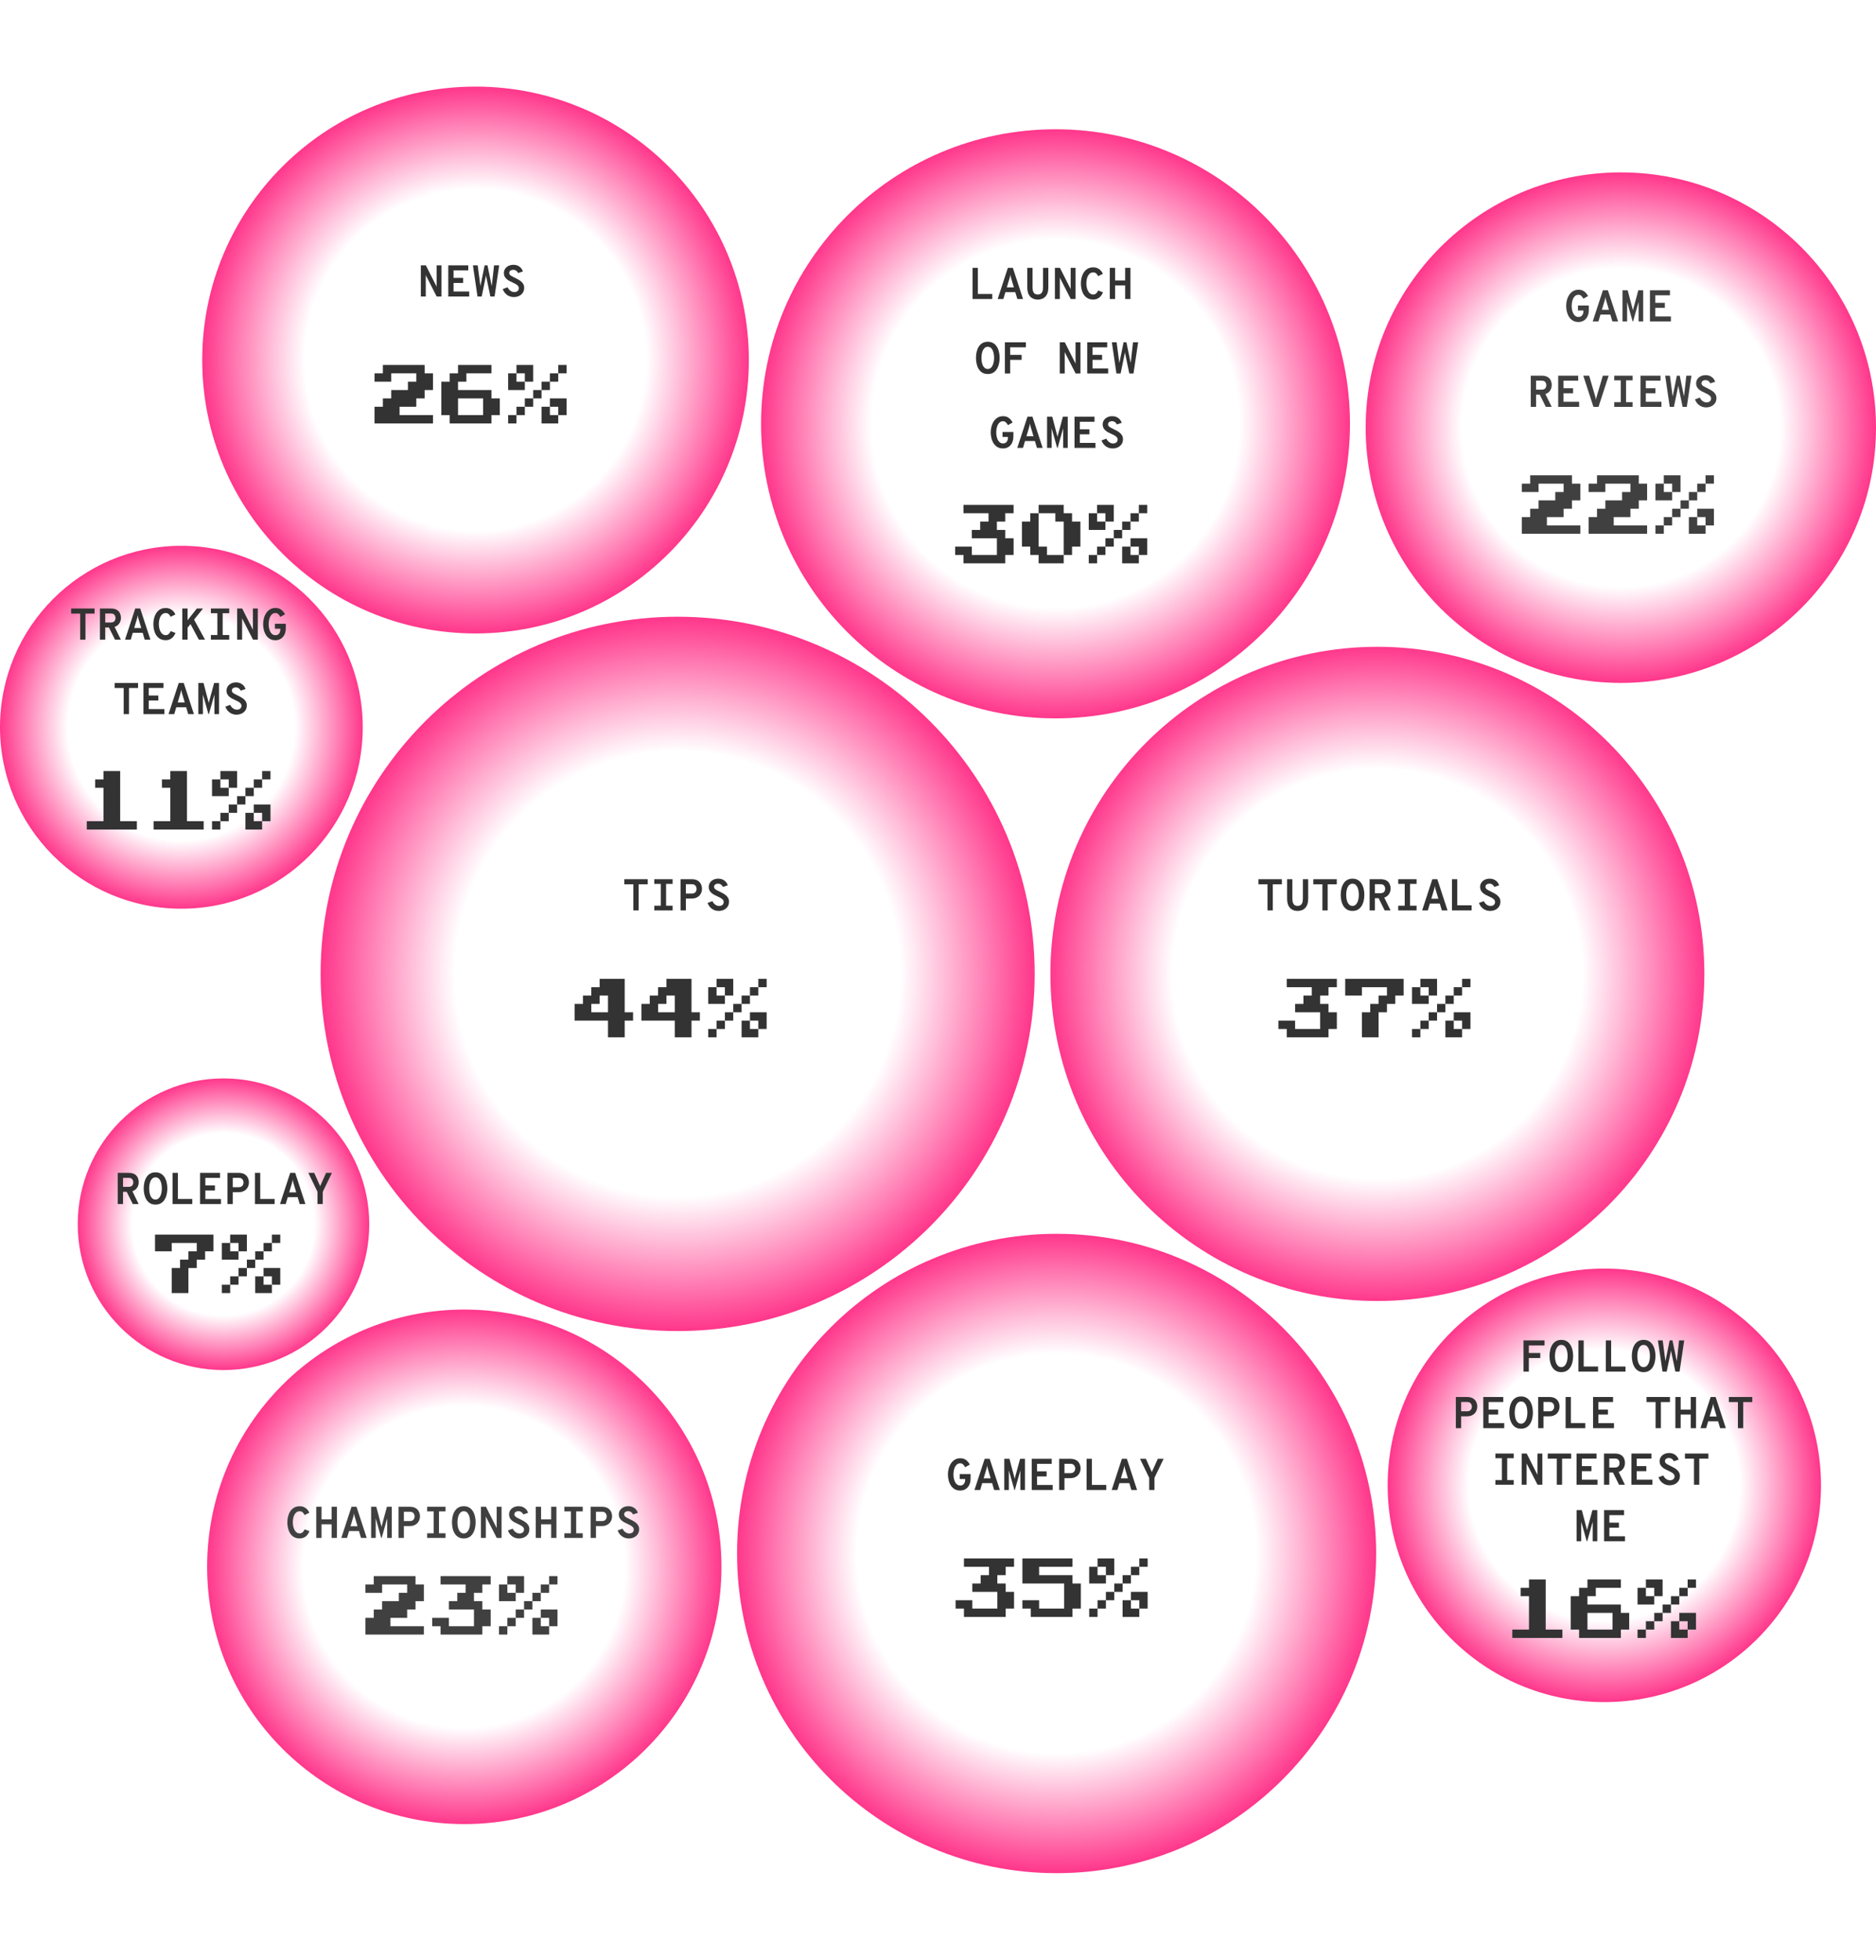 <svg width="337" height="352" viewBox="0 0 337 352" fill="none" xmlns="http://www.w3.org/2000/svg">
<path d="M121.729 239.024C157.151 239.024 185.867 210.308 185.867 174.886C185.867 139.463 157.151 110.748 121.729 110.748C86.306 110.748 57.591 139.463 57.591 174.886C57.591 210.308 86.306 239.024 121.729 239.024Z" fill="url(#paint0_radial_806_22364)"/>
<path d="M113.772 163.483V158.795H112.148V157.883H116.356V158.795H114.724V163.483H113.772ZM118.702 163.483V157.883H119.654V163.483H118.702ZM117.534 163.483V162.643H120.83V163.483H117.534ZM117.534 158.723V157.883H120.83V158.723H117.534ZM122.255 163.483V157.883H124.231C124.695 157.883 125.063 157.969 125.335 158.139C125.61 158.31 125.806 158.529 125.923 158.795C126.043 159.059 126.103 159.334 126.103 159.619C126.103 159.819 126.069 160.022 125.999 160.227C125.93 160.43 125.821 160.617 125.671 160.787C125.522 160.958 125.329 161.095 125.091 161.199C124.854 161.303 124.567 161.355 124.231 161.355H123.207V163.483H122.255ZM123.207 160.459H124.279C124.487 160.459 124.654 160.418 124.779 160.335C124.905 160.25 124.995 160.143 125.051 160.015C125.107 159.885 125.135 159.753 125.135 159.619C125.135 159.499 125.11 159.375 125.059 159.247C125.009 159.117 124.921 159.006 124.795 158.915C124.673 158.825 124.501 158.779 124.279 158.779H123.207V160.459ZM129.105 163.579C128.801 163.579 128.516 163.521 128.249 163.403C127.985 163.283 127.754 163.115 127.557 162.899C127.36 162.683 127.212 162.43 127.113 162.139L127.977 161.819C128.097 162.075 128.265 162.283 128.481 162.443C128.7 162.603 128.934 162.683 129.185 162.683C129.425 162.683 129.621 162.622 129.773 162.499C129.925 162.377 130.001 162.198 130.001 161.963C130.001 161.811 129.948 161.677 129.841 161.559C129.734 161.439 129.593 161.33 129.417 161.231C129.244 161.133 129.054 161.038 128.849 160.947C128.67 160.87 128.49 160.783 128.309 160.687C128.13 160.591 127.965 160.478 127.813 160.347C127.664 160.217 127.542 160.063 127.449 159.887C127.358 159.711 127.313 159.505 127.313 159.267C127.313 158.998 127.384 158.751 127.525 158.527C127.666 158.303 127.866 158.125 128.125 157.991C128.384 157.855 128.689 157.787 129.041 157.787C129.462 157.787 129.824 157.901 130.125 158.127C130.429 158.354 130.63 158.638 130.729 158.979L129.873 159.267C129.793 159.102 129.678 158.963 129.529 158.851C129.38 158.739 129.198 158.683 128.985 158.683C128.785 158.683 128.616 158.734 128.477 158.835C128.341 158.937 128.273 159.075 128.273 159.251C128.273 159.374 128.312 159.481 128.389 159.571C128.469 159.662 128.585 159.75 128.737 159.835C128.892 159.921 129.081 160.017 129.305 160.123C129.486 160.209 129.673 160.305 129.865 160.411C130.057 160.515 130.236 160.637 130.401 160.775C130.569 160.914 130.704 161.077 130.805 161.263C130.909 161.45 130.961 161.667 130.961 161.915C130.961 162.27 130.874 162.571 130.701 162.819C130.53 163.067 130.304 163.257 130.021 163.387C129.741 163.515 129.436 163.579 129.105 163.579Z" fill="#333333"/>
<path d="M109.22 186.276V183.276H103.22V180.276H104.72V178.776H106.22V177.276H107.72V175.776H112.22V181.776H113.72V183.276H112.22V186.276H109.22ZM106.22 181.776H109.22V178.776H107.72V180.276H106.22V181.776ZM121.22 186.276V183.276H115.22V180.276H116.72V178.776H118.22V177.276H119.72V175.776H124.22V181.776H125.72V183.276H124.22V186.276H121.22ZM118.22 181.776H121.22V178.776H119.72V180.276H118.22V181.776ZM130.22 177.276H128.72V175.776H131.72V178.776H130.22V177.276ZM137.72 175.776V177.276H136.22V175.776H137.72ZM130.22 180.276H127.22V177.276H128.72V178.776H130.22V180.276ZM134.72 177.276H136.22V178.776H134.72V177.276ZM133.22 178.776H134.72V180.276H133.22V178.776ZM131.72 180.276H133.22V181.776H131.72V180.276ZM130.22 181.776H131.72V183.276H130.22V181.776ZM134.72 181.776H137.72V184.776H136.22V183.276H134.72V181.776ZM128.72 183.276H130.22V184.776H128.72V183.276ZM134.72 184.776H136.22V186.276H133.22V183.276H134.72V184.776ZM127.22 184.776H128.72V186.276H127.22V184.776Z" fill="#333333"/>
<path d="M247.428 233.624C279.868 233.624 306.166 207.326 306.166 174.886C306.166 142.446 279.868 116.147 247.428 116.147C214.988 116.147 188.689 142.446 188.689 174.886C188.689 207.326 214.988 233.624 247.428 233.624Z" fill="url(#paint1_radial_806_22364)"/>
<path d="M227.692 163.483V158.795H226.068V157.883H230.276V158.795H228.644V163.483H227.692ZM233.102 163.579C232.766 163.579 232.454 163.509 232.166 163.367C231.881 163.226 231.65 162.993 231.474 162.667C231.301 162.342 231.214 161.902 231.214 161.347V157.883H232.158V161.347C232.158 161.691 232.198 161.959 232.278 162.151C232.361 162.343 232.473 162.479 232.614 162.559C232.758 162.637 232.921 162.675 233.102 162.675C233.281 162.675 233.441 162.637 233.582 162.559C233.726 162.479 233.84 162.343 233.922 162.151C234.005 161.959 234.046 161.691 234.046 161.347V157.883H234.998V161.347C234.998 161.894 234.912 162.331 234.738 162.659C234.565 162.985 234.334 163.219 234.046 163.363C233.758 163.507 233.444 163.579 233.102 163.579ZM237.552 163.483V158.795H235.928V157.883H240.136V158.795H238.504V163.483H237.552ZM242.962 163.579C242.586 163.579 242.263 163.501 241.994 163.343C241.727 163.183 241.508 162.967 241.338 162.695C241.167 162.423 241.042 162.114 240.962 161.767C240.882 161.421 240.842 161.059 240.842 160.683C240.842 160.307 240.882 159.946 240.962 159.599C241.042 159.253 241.167 158.943 241.338 158.671C241.508 158.399 241.727 158.185 241.994 158.027C242.263 157.867 242.586 157.787 242.962 157.787C243.338 157.787 243.66 157.867 243.93 158.027C244.199 158.185 244.419 158.399 244.59 158.671C244.76 158.943 244.886 159.253 244.966 159.599C245.048 159.946 245.09 160.307 245.09 160.683C245.09 161.059 245.048 161.421 244.966 161.767C244.886 162.114 244.76 162.423 244.59 162.695C244.419 162.967 244.199 163.183 243.93 163.343C243.66 163.501 243.338 163.579 242.962 163.579ZM242.962 162.675C243.159 162.675 243.33 162.619 243.474 162.507C243.618 162.395 243.735 162.245 243.826 162.055C243.919 161.866 243.987 161.653 244.03 161.415C244.075 161.178 244.098 160.934 244.098 160.683C244.098 160.417 244.075 160.165 244.03 159.927C243.987 159.687 243.92 159.475 243.83 159.291C243.739 159.105 243.622 158.958 243.478 158.851C243.334 158.745 243.162 158.691 242.962 158.691C242.762 158.691 242.59 158.747 242.446 158.859C242.302 158.969 242.184 159.118 242.094 159.307C242.003 159.497 241.935 159.71 241.89 159.947C241.847 160.185 241.826 160.43 241.826 160.683C241.826 160.947 241.847 161.199 241.89 161.439C241.935 161.677 242.003 161.889 242.094 162.075C242.184 162.262 242.302 162.409 242.446 162.515C242.59 162.622 242.762 162.675 242.962 162.675ZM246.035 163.483V157.883H247.971C248.433 157.883 248.797 157.963 249.063 158.123C249.33 158.283 249.519 158.493 249.631 158.751C249.746 159.01 249.803 159.286 249.803 159.579C249.803 159.787 249.769 159.99 249.699 160.187C249.63 160.382 249.526 160.559 249.387 160.719C249.249 160.877 249.074 161.006 248.863 161.107C248.655 161.209 248.411 161.27 248.131 161.291H246.987V163.483H246.035ZM248.739 163.483L247.595 161.179L248.611 161.075L249.795 163.483H248.739ZM246.987 160.395H247.987C248.201 160.395 248.369 160.357 248.491 160.279C248.614 160.202 248.701 160.102 248.751 159.979C248.802 159.857 248.827 159.726 248.827 159.587C248.827 159.462 248.803 159.338 248.755 159.215C248.707 159.09 248.622 158.986 248.499 158.903C248.379 158.821 248.209 158.779 247.987 158.779H246.987V160.395ZM252.341 163.483V157.883H253.293V163.483H252.341ZM251.173 163.483V162.643H254.469V163.483H251.173ZM251.173 158.723V157.883H254.469V158.723H251.173ZM255.471 163.483L257.303 157.883H258.199L260.031 163.483H259.007L257.887 159.723C257.873 159.681 257.857 159.623 257.839 159.551C257.823 159.479 257.807 159.403 257.791 159.323C257.775 159.243 257.761 159.169 257.751 159.099C257.737 159.169 257.723 159.243 257.707 159.323C257.691 159.403 257.675 159.479 257.659 159.551C257.643 159.623 257.628 159.681 257.615 159.723L256.495 163.483H255.471ZM256.655 162.251L256.911 161.387H258.591L258.847 162.251H256.655ZM260.824 163.483V157.883H261.776V162.571H264.36V163.483H260.824ZM267.674 163.579C267.37 163.579 267.085 163.521 266.818 163.403C266.554 163.283 266.323 163.115 266.126 162.899C265.929 162.683 265.781 162.43 265.682 162.139L266.546 161.819C266.666 162.075 266.834 162.283 267.05 162.443C267.269 162.603 267.503 162.683 267.754 162.683C267.994 162.683 268.19 162.622 268.342 162.499C268.494 162.377 268.57 162.198 268.57 161.963C268.57 161.811 268.517 161.677 268.41 161.559C268.303 161.439 268.162 161.33 267.986 161.231C267.813 161.133 267.623 161.038 267.418 160.947C267.239 160.87 267.059 160.783 266.878 160.687C266.699 160.591 266.534 160.478 266.382 160.347C266.233 160.217 266.111 160.063 266.018 159.887C265.927 159.711 265.882 159.505 265.882 159.267C265.882 158.998 265.953 158.751 266.094 158.527C266.235 158.303 266.435 158.125 266.694 157.991C266.953 157.855 267.258 157.787 267.61 157.787C268.031 157.787 268.393 157.901 268.694 158.127C268.998 158.354 269.199 158.638 269.298 158.979L268.442 159.267C268.362 159.102 268.247 158.963 268.098 158.851C267.949 158.739 267.767 158.683 267.554 158.683C267.354 158.683 267.185 158.734 267.046 158.835C266.91 158.937 266.842 159.075 266.842 159.251C266.842 159.374 266.881 159.481 266.958 159.571C267.038 159.662 267.154 159.75 267.306 159.835C267.461 159.921 267.65 160.017 267.874 160.123C268.055 160.209 268.242 160.305 268.434 160.411C268.626 160.515 268.805 160.637 268.97 160.775C269.138 160.914 269.273 161.077 269.374 161.263C269.478 161.45 269.53 161.667 269.53 161.915C269.53 162.27 269.443 162.571 269.27 162.819C269.099 163.067 268.873 163.257 268.59 163.387C268.31 163.515 268.005 163.579 267.674 163.579Z" fill="#333333"/>
<path d="M231.148 186.276V184.776H229.648V183.276H232.648V184.776H237.148V181.776H232.648V180.276H234.148V178.776H235.648V177.276H231.148V175.776H240.148V177.276H238.648V178.776H237.148V180.276H238.648V181.776H240.148V184.776H238.648V186.276H231.148ZM244.648 186.276V181.776H246.148V180.276H247.648V178.776H249.148V177.276H244.648V178.776H241.648V175.776H252.148V178.776H250.648V180.276H249.148V181.776H247.648V186.276H244.648ZM256.648 177.276H255.148V175.776H258.148V178.776H256.648V177.276ZM264.148 175.776V177.276H262.648V175.776H264.148ZM256.648 180.276H253.648V177.276H255.148V178.776H256.648V180.276ZM261.148 177.276H262.648V178.776H261.148V177.276ZM259.648 178.776H261.148V180.276H259.648V178.776ZM258.148 180.276H259.648V181.776H258.148V180.276ZM256.648 181.776H258.148V183.276H256.648V181.776ZM261.148 181.776H264.148V184.776H262.648V183.276H261.148V181.776ZM255.148 183.276H256.648V184.776H255.148V183.276ZM261.148 184.776H262.648V186.276H259.648V183.276H261.148V184.776ZM253.648 184.776H255.148V186.276H253.648V184.776Z" fill="#333333"/>
<path d="M189.805 336.371C221.509 336.371 247.21 310.67 247.21 278.965C247.21 247.261 221.509 221.56 189.805 221.56C158.101 221.56 132.399 247.261 132.399 278.965C132.399 310.67 158.101 336.371 189.805 336.371Z" fill="url(#paint2_radial_806_22364)"/>
<path d="M172.491 267.659C172.112 267.659 171.783 267.579 171.503 267.419C171.226 267.256 170.996 267.038 170.815 266.763C170.636 266.486 170.503 266.175 170.415 265.831C170.327 265.484 170.283 265.128 170.283 264.763C170.283 264.414 170.328 264.068 170.419 263.727C170.51 263.383 170.647 263.071 170.831 262.791C171.015 262.511 171.244 262.287 171.519 262.119C171.796 261.951 172.12 261.867 172.491 261.867C172.808 261.867 173.075 261.922 173.291 262.031C173.51 262.138 173.692 262.278 173.839 262.451C173.986 262.622 174.112 262.803 174.219 262.995L173.379 263.475C173.28 263.286 173.16 263.122 173.019 262.983C172.88 262.842 172.704 262.771 172.491 262.771C172.267 262.771 172.078 262.832 171.923 262.955C171.768 263.075 171.643 263.235 171.547 263.435C171.451 263.632 171.382 263.848 171.339 264.083C171.296 264.315 171.275 264.542 171.275 264.763C171.275 265.016 171.299 265.262 171.347 265.499C171.398 265.736 171.472 265.95 171.571 266.139C171.67 266.328 171.795 266.479 171.947 266.591C172.102 266.7 172.283 266.755 172.491 266.755C172.787 266.755 173.008 266.656 173.155 266.459C173.304 266.259 173.379 266.011 173.379 265.715V265.595H172.403V264.699H174.355V265.475C174.355 265.947 174.272 266.346 174.107 266.671C173.944 266.996 173.722 267.243 173.439 267.411C173.159 267.576 172.843 267.659 172.491 267.659ZM175.053 267.563L176.885 261.963H177.781L179.613 267.563H178.589L177.469 263.803C177.455 263.76 177.439 263.703 177.421 263.631C177.405 263.559 177.389 263.483 177.373 263.403C177.357 263.323 177.343 263.248 177.333 263.179C177.319 263.248 177.305 263.323 177.289 263.403C177.273 263.483 177.257 263.559 177.241 263.631C177.225 263.703 177.21 263.76 177.197 263.803L176.077 267.563H175.053ZM176.237 266.331L176.493 265.467H178.173L178.429 266.331H176.237ZM180.406 267.563V261.963H181.334L182.142 265.035C182.164 265.115 182.189 265.21 182.218 265.319C182.248 265.426 182.268 265.515 182.278 265.587C182.292 265.515 182.312 265.426 182.338 265.319C182.368 265.21 182.393 265.115 182.414 265.035L183.246 261.963H184.118V267.563H183.294V264.523C183.294 264.462 183.294 264.383 183.294 264.287C183.297 264.191 183.302 264.115 183.31 264.059C183.286 264.126 183.26 264.2 183.23 264.283C183.204 264.366 183.18 264.446 183.158 264.523L182.302 267.563H182.222L181.366 264.523C181.345 264.446 181.32 264.366 181.29 264.283C181.264 264.198 181.238 264.123 181.214 264.059C181.22 264.115 181.224 264.191 181.226 264.287C181.229 264.383 181.23 264.462 181.23 264.523V267.563H180.406ZM185.336 267.563V261.963H188.928V262.867H186.288V264.219H188.008V265.123H186.288V266.659H189.096V267.563H185.336ZM190.266 267.563V261.963H192.242C192.706 261.963 193.074 262.048 193.346 262.219C193.62 262.39 193.816 262.608 193.934 262.875C194.054 263.139 194.114 263.414 194.114 263.699C194.114 263.899 194.079 264.102 194.01 264.307C193.94 264.51 193.831 264.696 193.682 264.867C193.532 265.038 193.339 265.175 193.102 265.279C192.864 265.383 192.578 265.435 192.242 265.435H191.218V267.563H190.266ZM191.218 264.539H192.29C192.498 264.539 192.664 264.498 192.79 264.415C192.915 264.33 193.006 264.223 193.062 264.095C193.118 263.964 193.146 263.832 193.146 263.699C193.146 263.579 193.12 263.455 193.07 263.327C193.019 263.196 192.931 263.086 192.806 262.995C192.683 262.904 192.511 262.859 192.29 262.859H191.218V264.539ZM195.195 267.563V261.963H196.147V266.651H198.731V267.563H195.195ZM199.701 267.563L201.533 261.963H202.429L204.261 267.563H203.237L202.117 263.803C202.104 263.76 202.088 263.703 202.069 263.631C202.053 263.559 202.037 263.483 202.021 263.403C202.005 263.323 201.992 263.248 201.981 263.179C201.968 263.248 201.953 263.323 201.937 263.403C201.921 263.483 201.905 263.559 201.889 263.631C201.873 263.703 201.858 263.76 201.845 263.803L200.725 267.563H199.701ZM200.885 266.331L201.141 265.467H202.821L203.077 266.331H200.885ZM206.439 267.563V265.371L204.791 261.963H205.847L207.103 264.779H206.719L207.983 261.963H209.031L207.383 265.371V267.563H206.439Z" fill="#333333"/>
<path d="M173.161 290.355V288.855H171.661V287.355H174.661V288.855H179.161V285.855H174.661V284.355H176.161V282.855H177.661V281.355H173.161V279.855H182.161V281.355H180.661V282.855H179.161V284.355H180.661V285.855H182.161V288.855H180.661V290.355H173.161ZM185.161 290.355V288.855H183.661V287.355H186.661V288.855H191.161V284.355H183.661V279.855H192.661V281.355H186.661V282.855H192.661V284.355H194.161V288.855H192.661V290.355H185.161ZM198.661 281.355H197.161V279.855H200.161V282.855H198.661V281.355ZM206.161 279.855V281.355H204.661V279.855H206.161ZM198.661 284.355H195.661V281.355H197.161V282.855H198.661V284.355ZM203.161 281.355H204.661V282.855H203.161V281.355ZM201.661 282.855H203.161V284.355H201.661V282.855ZM200.161 284.355H201.661V285.855H200.161V284.355ZM198.661 285.855H200.161V287.355H198.661V285.855ZM203.161 285.855H206.161V288.855H204.661V287.355H203.161V285.855ZM197.161 287.355H198.661V288.855H197.161V287.355ZM203.161 288.855H204.661V290.355H201.661V287.355H203.161V288.855ZM195.661 288.855H197.161V290.355H195.661V288.855Z" fill="#333333"/>
<path d="M189.611 129.001C218.824 129.001 242.505 105.32 242.505 76.108C242.505 46.895 218.824 23.214 189.611 23.214C160.399 23.214 136.717 46.895 136.717 76.108C136.717 105.32 160.399 129.001 189.611 129.001Z" fill="url(#paint3_radial_806_22364)"/>
<path d="M174.711 53.699V48.099H175.663V52.787H178.247V53.699H174.711ZM179.217 53.699L181.049 48.099H181.945L183.777 53.699H182.753L181.633 49.939C181.619 49.897 181.603 49.839 181.585 49.767C181.569 49.695 181.553 49.619 181.537 49.539C181.521 49.459 181.507 49.385 181.497 49.315C181.483 49.385 181.469 49.459 181.453 49.539C181.437 49.619 181.421 49.695 181.405 49.767C181.389 49.839 181.374 49.897 181.361 49.939L180.241 53.699H179.217ZM180.401 52.467L180.657 51.603H182.337L182.593 52.467H180.401ZM186.426 53.795C186.09 53.795 185.778 53.725 185.49 53.583C185.205 53.442 184.974 53.209 184.798 52.883C184.625 52.558 184.538 52.118 184.538 51.563V48.099H185.482V51.563C185.482 51.907 185.522 52.175 185.602 52.367C185.685 52.559 185.797 52.695 185.938 52.775C186.082 52.853 186.245 52.891 186.426 52.891C186.605 52.891 186.765 52.853 186.906 52.775C187.05 52.695 187.164 52.559 187.246 52.367C187.329 52.175 187.37 51.907 187.37 51.563V48.099H188.322V51.563C188.322 52.11 188.236 52.547 188.062 52.875C187.889 53.201 187.658 53.435 187.37 53.579C187.082 53.723 186.768 53.795 186.426 53.795ZM189.5 53.699V48.099H190.404L192.148 51.555C192.172 51.598 192.205 51.659 192.248 51.739C192.291 51.819 192.324 51.886 192.348 51.939C192.345 51.87 192.341 51.801 192.336 51.731C192.333 51.662 192.332 51.603 192.332 51.555V48.099H193.212V53.699H192.348L190.572 50.227C190.548 50.182 190.515 50.119 190.472 50.039C190.429 49.959 190.393 49.894 190.364 49.843C190.377 49.902 190.384 49.967 190.384 50.039C190.387 50.111 190.388 50.174 190.388 50.227V53.699H189.5ZM196.382 53.787C195.976 53.787 195.632 53.705 195.35 53.539C195.067 53.371 194.839 53.149 194.666 52.871C194.492 52.591 194.366 52.281 194.286 51.939C194.206 51.595 194.166 51.249 194.166 50.899C194.166 50.563 194.206 50.226 194.286 49.887C194.368 49.546 194.498 49.234 194.674 48.951C194.85 48.669 195.078 48.442 195.358 48.271C195.64 48.098 195.982 48.011 196.382 48.011C196.696 48.011 196.968 48.069 197.198 48.183C197.43 48.295 197.622 48.441 197.774 48.619C197.926 48.798 198.04 48.985 198.118 49.179L197.27 49.587C197.163 49.379 197.042 49.215 196.906 49.095C196.772 48.975 196.598 48.915 196.382 48.915C196.155 48.915 195.963 48.975 195.806 49.095C195.648 49.215 195.52 49.374 195.422 49.571C195.326 49.769 195.256 49.983 195.214 50.215C195.171 50.447 195.15 50.675 195.15 50.899C195.15 51.137 195.174 51.373 195.222 51.607C195.272 51.842 195.347 52.055 195.446 52.247C195.547 52.439 195.675 52.594 195.83 52.711C195.987 52.826 196.171 52.883 196.382 52.883C196.598 52.883 196.776 52.817 196.918 52.683C197.059 52.547 197.179 52.374 197.278 52.163L198.142 52.491C198.04 52.739 197.91 52.962 197.75 53.159C197.592 53.354 197.4 53.507 197.174 53.619C196.947 53.731 196.683 53.787 196.382 53.787ZM199.359 53.699V48.099H200.311V50.363H202.119V48.099H203.071V53.699H202.119V51.259H200.311V53.699H199.359Z" fill="#333333"/>
<path d="M177.442 67.163C177.066 67.163 176.743 67.084 176.474 66.927C176.207 66.767 175.988 66.551 175.818 66.279C175.647 66.007 175.522 65.698 175.442 65.351C175.362 65.004 175.322 64.643 175.322 64.267C175.322 63.891 175.362 63.53 175.442 63.183C175.522 62.836 175.647 62.527 175.818 62.255C175.988 61.983 176.207 61.768 176.474 61.611C176.743 61.451 177.066 61.371 177.442 61.371C177.818 61.371 178.14 61.451 178.41 61.611C178.679 61.768 178.899 61.983 179.07 62.255C179.24 62.527 179.366 62.836 179.446 63.183C179.528 63.53 179.57 63.891 179.57 64.267C179.57 64.643 179.528 65.004 179.446 65.351C179.366 65.698 179.24 66.007 179.07 66.279C178.899 66.551 178.679 66.767 178.41 66.927C178.14 67.084 177.818 67.163 177.442 67.163ZM177.442 66.259C177.639 66.259 177.81 66.203 177.954 66.091C178.098 65.979 178.215 65.828 178.306 65.639C178.399 65.45 178.467 65.236 178.51 64.999C178.555 64.762 178.578 64.518 178.578 64.267C178.578 64 178.555 63.748 178.51 63.511C178.467 63.271 178.4 63.059 178.31 62.875C178.219 62.688 178.102 62.542 177.958 62.435C177.814 62.328 177.642 62.275 177.442 62.275C177.242 62.275 177.07 62.331 176.926 62.443C176.782 62.552 176.664 62.702 176.574 62.891C176.483 63.08 176.415 63.294 176.37 63.531C176.327 63.768 176.306 64.014 176.306 64.267C176.306 64.531 176.327 64.783 176.37 65.023C176.415 65.26 176.483 65.472 176.574 65.659C176.664 65.846 176.782 65.992 176.926 66.099C177.07 66.206 177.242 66.259 177.442 66.259ZM180.515 67.067V61.467H184.291V62.371H181.467V63.723H183.523V64.627H181.467V67.067H180.515ZM190.375 67.067V61.467H191.279L193.023 64.923C193.047 64.966 193.08 65.027 193.123 65.107C193.165 65.187 193.199 65.254 193.223 65.307C193.22 65.238 193.216 65.168 193.211 65.099C193.208 65.03 193.207 64.971 193.207 64.923V61.467H194.087V67.067H193.223L191.447 63.595C191.423 63.55 191.389 63.487 191.347 63.407C191.304 63.327 191.268 63.262 191.239 63.211C191.252 63.27 191.259 63.335 191.259 63.407C191.261 63.479 191.263 63.542 191.263 63.595V67.067H190.375ZM195.304 67.067V61.467H198.896V62.371H196.256V63.723H197.976V64.627H196.256V66.163H199.064V67.067H195.304ZM200.554 67.067L199.73 61.467H200.586L201.026 64.803C201.031 64.843 201.041 64.907 201.054 64.995C201.067 65.08 201.077 65.147 201.082 65.195C201.09 65.147 201.102 65.083 201.118 65.003C201.137 64.92 201.151 64.851 201.162 64.795L201.834 61.467H202.346L203.026 64.779C203.042 64.854 203.057 64.923 203.07 64.987C203.083 65.048 203.095 65.11 203.106 65.171C203.119 65.094 203.13 65.027 203.138 64.971C203.146 64.912 203.154 64.851 203.162 64.787L203.53 61.467H204.45L203.618 67.067H202.866L202.154 63.643C202.138 63.566 202.123 63.495 202.11 63.431C202.099 63.364 202.09 63.299 202.082 63.235C202.074 63.299 202.063 63.363 202.05 63.427C202.039 63.488 202.026 63.558 202.01 63.635L201.306 67.067H200.554Z" fill="#333333"/>
<path d="M180.178 80.53C179.8 80.53 179.47 80.45 179.19 80.29C178.913 80.127 178.684 79.909 178.502 79.634C178.324 79.357 178.19 79.046 178.102 78.702C178.014 78.355 177.97 77.999 177.97 77.634C177.97 77.285 178.016 76.939 178.106 76.598C178.197 76.254 178.334 75.942 178.518 75.662C178.702 75.382 178.932 75.158 179.206 74.99C179.484 74.822 179.808 74.738 180.178 74.738C180.496 74.738 180.762 74.793 180.978 74.902C181.197 75.009 181.38 75.149 181.526 75.322C181.673 75.493 181.8 75.674 181.906 75.866L181.066 76.346C180.968 76.157 180.848 75.993 180.706 75.854C180.568 75.713 180.392 75.642 180.178 75.642C179.954 75.642 179.765 75.703 179.61 75.826C179.456 75.946 179.33 76.106 179.234 76.306C179.138 76.503 179.069 76.719 179.026 76.954C178.984 77.186 178.962 77.413 178.962 77.634C178.962 77.887 178.986 78.133 179.034 78.37C179.085 78.607 179.16 78.821 179.258 79.01C179.357 79.199 179.482 79.35 179.634 79.462C179.789 79.571 179.97 79.626 180.178 79.626C180.474 79.626 180.696 79.527 180.842 79.33C180.992 79.13 181.066 78.882 181.066 78.586V78.466H180.09V77.57H182.042V78.346C182.042 78.818 181.96 79.217 181.794 79.542C181.632 79.867 181.409 80.114 181.126 80.282C180.846 80.447 180.53 80.53 180.178 80.53ZM182.74 80.434L184.572 74.834H185.468L187.3 80.434H186.276L185.156 76.674C185.143 76.631 185.127 76.574 185.108 76.502C185.092 76.43 185.076 76.354 185.06 76.274C185.044 76.194 185.031 76.119 185.02 76.05C185.007 76.119 184.992 76.194 184.976 76.274C184.96 76.354 184.944 76.43 184.928 76.502C184.912 76.574 184.897 76.631 184.884 76.674L183.764 80.434H182.74ZM183.924 79.202L184.18 78.338H185.86L186.116 79.202H183.924ZM188.094 80.434V74.834H189.022L189.83 77.906C189.851 77.986 189.877 78.081 189.906 78.19C189.935 78.297 189.955 78.386 189.966 78.458C189.979 78.386 189.999 78.297 190.026 78.19C190.055 78.081 190.081 77.986 190.102 77.906L190.934 74.834H191.806V80.434H190.982V77.394C190.982 77.333 190.982 77.254 190.982 77.158C190.985 77.062 190.99 76.986 190.998 76.93C190.974 76.997 190.947 77.071 190.918 77.154C190.891 77.237 190.867 77.317 190.846 77.394L189.99 80.434H189.91L189.054 77.394C189.033 77.317 189.007 77.237 188.978 77.154C188.951 77.069 188.926 76.994 188.902 76.93C188.907 76.986 188.911 77.062 188.914 77.158C188.917 77.254 188.918 77.333 188.918 77.394V80.434H188.094ZM193.024 80.434V74.834H196.616V75.738H193.976V77.09H195.696V77.994H193.976V79.53H196.784V80.434H193.024ZM199.873 80.53C199.569 80.53 199.284 80.471 199.017 80.354C198.753 80.234 198.523 80.066 198.325 79.85C198.128 79.634 197.98 79.381 197.881 79.09L198.745 78.77C198.865 79.026 199.033 79.234 199.249 79.394C199.468 79.554 199.703 79.634 199.953 79.634C200.193 79.634 200.389 79.573 200.541 79.45C200.693 79.327 200.769 79.149 200.769 78.914C200.769 78.762 200.716 78.627 200.609 78.51C200.503 78.39 200.361 78.281 200.185 78.182C200.012 78.083 199.823 77.989 199.617 77.898C199.439 77.821 199.259 77.734 199.077 77.638C198.899 77.542 198.733 77.429 198.581 77.298C198.432 77.167 198.311 77.014 198.217 76.838C198.127 76.662 198.081 76.455 198.081 76.218C198.081 75.949 198.152 75.702 198.293 75.478C198.435 75.254 198.635 75.075 198.893 74.942C199.152 74.806 199.457 74.738 199.809 74.738C200.231 74.738 200.592 74.851 200.893 75.078C201.197 75.305 201.399 75.589 201.497 75.93L200.641 76.218C200.561 76.053 200.447 75.914 200.297 75.802C200.148 75.69 199.967 75.634 199.753 75.634C199.553 75.634 199.384 75.685 199.245 75.786C199.109 75.887 199.041 76.026 199.041 76.202C199.041 76.325 199.08 76.431 199.157 76.522C199.237 76.613 199.353 76.701 199.505 76.786C199.66 76.871 199.849 76.967 200.073 77.074C200.255 77.159 200.441 77.255 200.633 77.362C200.825 77.466 201.004 77.587 201.169 77.726C201.337 77.865 201.472 78.027 201.573 78.214C201.677 78.401 201.729 78.618 201.729 78.866C201.729 79.221 201.643 79.522 201.469 79.77C201.299 80.018 201.072 80.207 200.789 80.338C200.509 80.466 200.204 80.53 199.873 80.53Z" fill="#333333"/>
<path d="M173.079 101.161V99.661H171.579V98.161H174.579V99.661H179.079V96.661H174.579V95.161H176.079V93.661H177.579V92.161H173.079V90.661H182.079V92.161H180.579V93.661H179.079V95.161H180.579V96.661H182.079V99.661H180.579V101.161H173.079ZM186.579 101.161V99.661H185.079V98.161H183.579V93.661H185.079V92.161H186.579V90.661H191.079V92.161H192.579V93.661H194.079V98.161H192.579V99.661H191.079V101.161H186.579ZM188.079 99.661H191.079V93.661H189.579V92.161H186.579V98.161H188.079V99.661ZM198.579 92.161H197.079V90.661H200.079V93.661H198.579V92.161ZM206.079 90.661V92.161H204.579V90.661H206.079ZM198.579 95.161H195.579V92.161H197.079V93.661H198.579V95.161ZM203.079 92.161H204.579V93.661H203.079V92.161ZM201.579 93.661H203.079V95.161H201.579V93.661ZM200.079 95.161H201.579V96.661H200.079V95.161ZM198.579 96.661H200.079V98.161H198.579V96.661ZM203.079 96.661H206.079V99.661H204.579V98.161H203.079V96.661ZM197.079 98.161H198.579V99.661H197.079V98.161ZM203.079 99.661H204.579V101.161H201.579V98.161H203.079V99.661ZM195.579 99.661H197.079V101.161H195.579V99.661Z" fill="#333333"/>
<path d="M85.424 113.75C112.54 113.75 134.523 91.767 134.523 64.651C134.523 37.534 112.54 15.552 85.424 15.552C58.307 15.552 36.325 37.534 36.325 64.651C36.325 91.767 58.307 113.75 85.424 113.75Z" fill="url(#paint4_radial_806_22364)"/>
<path d="M75.598 53.248V47.648H76.502L78.246 51.105C78.27 51.147 78.303 51.209 78.346 51.288C78.388 51.368 78.422 51.435 78.446 51.489C78.443 51.419 78.439 51.35 78.434 51.281C78.431 51.211 78.43 51.153 78.43 51.105V47.648H79.31V53.248H78.446L76.67 49.776C76.646 49.731 76.612 49.669 76.57 49.589C76.527 49.508 76.491 49.443 76.462 49.392C76.475 49.451 76.482 49.517 76.482 49.589C76.484 49.66 76.486 49.723 76.486 49.776V53.248H75.598ZM80.527 53.248V47.648H84.119V48.553H81.479V49.904H83.199V50.809H81.479V52.344H84.287V53.248H80.527ZM85.777 53.248L84.953 47.648H85.809L86.249 50.984C86.254 51.025 86.264 51.089 86.277 51.176C86.29 51.262 86.3 51.328 86.305 51.377C86.313 51.328 86.325 51.264 86.341 51.184C86.36 51.102 86.374 51.032 86.385 50.977L87.057 47.648H87.569L88.249 50.961C88.265 51.035 88.28 51.105 88.293 51.169C88.306 51.23 88.319 51.291 88.329 51.352C88.343 51.275 88.353 51.209 88.361 51.153C88.369 51.094 88.377 51.032 88.385 50.968L88.753 47.648H89.673L88.841 53.248H88.089L87.377 49.825C87.361 49.747 87.347 49.676 87.333 49.612C87.323 49.546 87.313 49.48 87.305 49.416C87.297 49.48 87.287 49.544 87.273 49.608C87.263 49.67 87.249 49.739 87.233 49.816L86.529 53.248H85.777ZM92.307 53.344C92.003 53.344 91.718 53.286 91.451 53.169C91.187 53.048 90.956 52.88 90.759 52.664C90.561 52.449 90.413 52.195 90.315 51.904L91.179 51.584C91.299 51.84 91.467 52.048 91.683 52.209C91.901 52.368 92.136 52.449 92.387 52.449C92.627 52.449 92.823 52.387 92.975 52.264C93.127 52.142 93.203 51.963 93.203 51.728C93.203 51.577 93.15 51.442 93.043 51.325C92.936 51.205 92.795 51.095 92.619 50.996C92.445 50.898 92.256 50.803 92.051 50.712C91.872 50.635 91.692 50.548 91.511 50.453C91.332 50.356 91.167 50.243 91.015 50.112C90.865 49.982 90.744 49.828 90.651 49.653C90.56 49.477 90.515 49.27 90.515 49.032C90.515 48.763 90.585 48.517 90.727 48.292C90.868 48.069 91.068 47.89 91.327 47.757C91.585 47.62 91.891 47.553 92.243 47.553C92.664 47.553 93.025 47.666 93.327 47.892C93.631 48.119 93.832 48.403 93.931 48.745L93.075 49.032C92.995 48.867 92.88 48.728 92.731 48.617C92.582 48.505 92.4 48.449 92.187 48.449C91.987 48.449 91.817 48.499 91.679 48.6C91.543 48.702 91.475 48.84 91.475 49.017C91.475 49.139 91.513 49.246 91.591 49.337C91.671 49.427 91.787 49.515 91.939 49.6C92.094 49.686 92.283 49.782 92.507 49.889C92.688 49.974 92.875 50.07 93.067 50.176C93.259 50.281 93.438 50.402 93.603 50.541C93.771 50.679 93.906 50.842 94.007 51.029C94.111 51.215 94.163 51.432 94.163 51.681C94.163 52.035 94.076 52.337 93.903 52.584C93.732 52.833 93.505 53.022 93.223 53.153C92.943 53.281 92.638 53.344 92.307 53.344Z" fill="#333333"/>
<path d="M67.28 76.041V73.041H68.78V71.541H70.28V70.041H73.28V68.541H74.78V67.041H70.28V68.541H67.28V67.041H68.78V65.541H76.28V67.041H77.78V70.041H76.28V71.541H74.78V73.041H71.78V74.541H77.78V76.041H67.28ZM80.78 76.041V74.541H79.28V68.541H80.78V67.041H82.28V65.541H88.28V67.041H83.78V68.541H82.28V70.041H88.28V71.541H89.78V74.541H88.28V76.041H80.78ZM82.28 74.541H86.78V71.541H82.28V74.541ZM94.28 67.041H92.78V65.541H95.78V68.541H94.28V67.041ZM101.78 65.541V67.041H100.28V65.541H101.78ZM94.28 70.041H91.28V67.041H92.78V68.541H94.28V70.041ZM98.78 67.041H100.28V68.541H98.78V67.041ZM97.28 68.541H98.78V70.041H97.28V68.541ZM95.78 70.041H97.28V71.541H95.78V70.041ZM94.28 71.541H95.78V73.041H94.28V71.541ZM98.78 71.541H101.78V74.541H100.28V73.041H98.78V71.541ZM92.78 73.041H94.28V74.541H92.78V73.041ZM98.78 74.541H100.28V76.041H97.28V73.041H98.78V74.541ZM91.28 74.541H92.78V76.041H91.28V74.541Z" fill="#333333"/>
<path d="M83.406 327.556C108.92 327.556 129.603 306.872 129.603 281.358C129.603 255.843 108.92 235.16 83.406 235.16C57.891 235.16 37.208 255.843 37.208 281.358C37.208 306.872 57.891 327.556 83.406 327.556Z" fill="url(#paint5_radial_806_22364)"/>
<path d="M53.831 276.257C53.426 276.257 53.082 276.175 52.799 276.009C52.516 275.841 52.288 275.619 52.115 275.341C51.942 275.061 51.815 274.751 51.735 274.409C51.655 274.065 51.615 273.719 51.615 273.369C51.615 273.033 51.655 272.696 51.735 272.357C51.818 272.016 51.947 271.704 52.123 271.421C52.299 271.139 52.527 270.912 52.807 270.741C53.09 270.568 53.431 270.481 53.831 270.481C54.146 270.481 54.418 270.539 54.647 270.653C54.879 270.765 55.071 270.911 55.223 271.089C55.375 271.268 55.49 271.455 55.567 271.649L54.719 272.057C54.612 271.849 54.491 271.685 54.355 271.565C54.222 271.445 54.047 271.385 53.831 271.385C53.604 271.385 53.412 271.445 53.255 271.565C53.098 271.685 52.97 271.844 52.871 272.041C52.775 272.239 52.706 272.453 52.663 272.685C52.62 272.917 52.599 273.145 52.599 273.369C52.599 273.607 52.623 273.843 52.671 274.077C52.722 274.312 52.796 274.525 52.895 274.717C52.996 274.909 53.124 275.064 53.279 275.181C53.436 275.296 53.62 275.353 53.831 275.353C54.047 275.353 54.226 275.287 54.367 275.153C54.508 275.017 54.628 274.844 54.727 274.633L55.591 274.961C55.49 275.209 55.359 275.432 55.199 275.629C55.042 275.824 54.85 275.977 54.623 276.089C54.396 276.201 54.132 276.257 53.831 276.257ZM56.809 276.169V270.569H57.761V272.833H59.569V270.569H60.521V276.169H59.569V273.729H57.761V276.169H56.809ZM61.314 276.169L63.146 270.569H64.042L65.874 276.169H64.85L63.73 272.409C63.717 272.367 63.701 272.309 63.682 272.237C63.666 272.165 63.65 272.089 63.634 272.009C63.618 271.929 63.605 271.855 63.594 271.785C63.581 271.855 63.566 271.929 63.55 272.009C63.534 272.089 63.518 272.165 63.502 272.237C63.486 272.309 63.472 272.367 63.458 272.409L62.338 276.169H61.314ZM62.498 274.937L62.754 274.073H64.434L64.69 274.937H62.498ZM66.668 276.169V270.569H67.596L68.404 273.641C68.425 273.721 68.451 273.816 68.48 273.925C68.509 274.032 68.529 274.121 68.54 274.193C68.553 274.121 68.573 274.032 68.6 273.925C68.629 273.816 68.655 273.721 68.676 273.641L69.508 270.569H70.38V276.169H69.556V273.129C69.556 273.068 69.556 272.989 69.556 272.893C69.559 272.797 69.564 272.721 69.572 272.665C69.548 272.732 69.521 272.807 69.492 272.889C69.465 272.972 69.441 273.052 69.42 273.129L68.564 276.169H68.484L67.628 273.129C67.607 273.052 67.581 272.972 67.552 272.889C67.525 272.804 67.5 272.729 67.476 272.665C67.481 272.721 67.485 272.797 67.488 272.893C67.491 272.989 67.492 273.068 67.492 273.129V276.169H66.668ZM71.598 276.169V270.569H73.574C74.038 270.569 74.406 270.655 74.678 270.825C74.952 270.996 75.148 271.215 75.266 271.481C75.386 271.745 75.446 272.02 75.446 272.305C75.446 272.505 75.411 272.708 75.342 272.913C75.272 273.116 75.163 273.303 75.014 273.473C74.864 273.644 74.671 273.781 74.434 273.885C74.196 273.989 73.91 274.041 73.574 274.041H72.55V276.169H71.598ZM72.55 273.145H73.622C73.83 273.145 73.996 273.104 74.122 273.021C74.247 272.936 74.338 272.829 74.394 272.701C74.45 272.571 74.478 272.439 74.478 272.305C74.478 272.185 74.452 272.061 74.402 271.933C74.351 271.803 74.263 271.692 74.138 271.601C74.015 271.511 73.843 271.465 73.622 271.465H72.55V273.145ZM77.903 276.169V270.569H78.855V276.169H77.903ZM76.735 276.169V275.329H80.031V276.169H76.735ZM76.735 271.409V270.569H80.031V271.409H76.735ZM83.313 276.265C82.937 276.265 82.615 276.187 82.345 276.029C82.079 275.869 81.86 275.653 81.689 275.381C81.519 275.109 81.393 274.8 81.313 274.453C81.233 274.107 81.193 273.745 81.193 273.369C81.193 272.993 81.233 272.632 81.313 272.285C81.393 271.939 81.519 271.629 81.689 271.357C81.86 271.085 82.079 270.871 82.345 270.713C82.615 270.553 82.937 270.473 83.313 270.473C83.689 270.473 84.012 270.553 84.281 270.713C84.55 270.871 84.77 271.085 84.941 271.357C85.112 271.629 85.237 271.939 85.317 272.285C85.4 272.632 85.441 272.993 85.441 273.369C85.441 273.745 85.4 274.107 85.317 274.453C85.237 274.8 85.112 275.109 84.941 275.381C84.77 275.653 84.55 275.869 84.281 276.029C84.012 276.187 83.689 276.265 83.313 276.265ZM83.313 275.361C83.51 275.361 83.681 275.305 83.825 275.193C83.969 275.081 84.087 274.931 84.177 274.741C84.27 274.552 84.338 274.339 84.381 274.101C84.427 273.864 84.449 273.62 84.449 273.369C84.449 273.103 84.427 272.851 84.381 272.613C84.338 272.373 84.272 272.161 84.181 271.977C84.091 271.791 83.973 271.644 83.829 271.537C83.685 271.431 83.513 271.377 83.313 271.377C83.113 271.377 82.941 271.433 82.797 271.545C82.653 271.655 82.536 271.804 82.445 271.993C82.355 272.183 82.287 272.396 82.241 272.633C82.198 272.871 82.177 273.116 82.177 273.369C82.177 273.633 82.198 273.885 82.241 274.125C82.287 274.363 82.355 274.575 82.445 274.761C82.536 274.948 82.653 275.095 82.797 275.201C82.941 275.308 83.113 275.361 83.313 275.361ZM86.387 276.169V270.569H87.291L89.035 274.025C89.059 274.068 89.092 274.129 89.135 274.209C89.177 274.289 89.211 274.356 89.235 274.409C89.232 274.34 89.228 274.271 89.223 274.201C89.22 274.132 89.219 274.073 89.219 274.025V270.569H90.099V276.169H89.235L87.459 272.697C87.435 272.652 87.401 272.589 87.359 272.509C87.316 272.429 87.28 272.364 87.251 272.313C87.264 272.372 87.271 272.437 87.271 272.509C87.273 272.581 87.275 272.644 87.275 272.697V276.169H86.387ZM93.237 276.265C92.933 276.265 92.647 276.207 92.38 276.089C92.117 275.969 91.886 275.801 91.689 275.585C91.491 275.369 91.343 275.116 91.245 274.825L92.109 274.505C92.228 274.761 92.397 274.969 92.612 275.129C92.831 275.289 93.066 275.369 93.317 275.369C93.556 275.369 93.752 275.308 93.904 275.185C94.056 275.063 94.132 274.884 94.132 274.649C94.132 274.497 94.079 274.363 93.972 274.245C93.866 274.125 93.725 274.016 93.549 273.917C93.375 273.819 93.186 273.724 92.981 273.633C92.802 273.556 92.622 273.469 92.441 273.373C92.262 273.277 92.097 273.164 91.945 273.033C91.795 272.903 91.674 272.749 91.581 272.573C91.49 272.397 91.445 272.191 91.445 271.953C91.445 271.684 91.515 271.437 91.656 271.213C91.798 270.989 91.998 270.811 92.257 270.677C92.515 270.541 92.82 270.473 93.172 270.473C93.594 270.473 93.955 270.587 94.257 270.813C94.561 271.04 94.762 271.324 94.861 271.665L94.004 271.953C93.924 271.788 93.81 271.649 93.66 271.537C93.511 271.425 93.33 271.369 93.117 271.369C92.916 271.369 92.747 271.42 92.609 271.521C92.472 271.623 92.404 271.761 92.404 271.937C92.404 272.06 92.443 272.167 92.52 272.257C92.6 272.348 92.716 272.436 92.868 272.521C93.023 272.607 93.213 272.703 93.436 272.809C93.618 272.895 93.805 272.991 93.996 273.097C94.189 273.201 94.367 273.323 94.532 273.461C94.701 273.6 94.835 273.763 94.936 273.949C95.04 274.136 95.093 274.353 95.093 274.601C95.093 274.956 95.006 275.257 94.832 275.505C94.662 275.753 94.435 275.943 94.153 276.073C93.873 276.201 93.567 276.265 93.237 276.265ZM96.246 276.169V270.569H97.198V272.833H99.006V270.569H99.958V276.169H99.006V273.729H97.198V276.169H96.246ZM102.552 276.169V270.569H103.504V276.169H102.552ZM101.384 276.169V275.329H104.68V276.169H101.384ZM101.384 271.409V270.569H104.68V271.409H101.384ZM106.106 276.169V270.569H108.082C108.546 270.569 108.914 270.655 109.186 270.825C109.46 270.996 109.656 271.215 109.774 271.481C109.894 271.745 109.954 272.02 109.954 272.305C109.954 272.505 109.919 272.708 109.85 272.913C109.78 273.116 109.671 273.303 109.522 273.473C109.372 273.644 109.179 273.781 108.942 273.885C108.704 273.989 108.418 274.041 108.082 274.041H107.058V276.169H106.106ZM107.058 273.145H108.13C108.338 273.145 108.504 273.104 108.63 273.021C108.755 272.936 108.846 272.829 108.902 272.701C108.958 272.571 108.986 272.439 108.986 272.305C108.986 272.185 108.96 272.061 108.91 271.933C108.859 271.803 108.771 271.692 108.646 271.601C108.523 271.511 108.351 271.465 108.13 271.465H107.058V273.145ZM112.955 276.265C112.651 276.265 112.366 276.207 112.099 276.089C111.835 275.969 111.605 275.801 111.407 275.585C111.21 275.369 111.062 275.116 110.963 274.825L111.827 274.505C111.947 274.761 112.115 274.969 112.331 275.129C112.55 275.289 112.785 275.369 113.035 275.369C113.275 275.369 113.471 275.308 113.623 275.185C113.775 275.063 113.851 274.884 113.851 274.649C113.851 274.497 113.798 274.363 113.691 274.245C113.585 274.125 113.443 274.016 113.267 273.917C113.094 273.819 112.905 273.724 112.699 273.633C112.521 273.556 112.341 273.469 112.159 273.373C111.981 273.277 111.815 273.164 111.663 273.033C111.514 272.903 111.393 272.749 111.299 272.573C111.209 272.397 111.163 272.191 111.163 271.953C111.163 271.684 111.234 271.437 111.375 271.213C111.517 270.989 111.717 270.811 111.975 270.677C112.234 270.541 112.539 270.473 112.891 270.473C113.313 270.473 113.674 270.587 113.975 270.813C114.279 271.04 114.481 271.324 114.579 271.665L113.723 271.953C113.643 271.788 113.529 271.649 113.379 271.537C113.23 271.425 113.049 271.369 112.835 271.369C112.635 271.369 112.466 271.42 112.327 271.521C112.191 271.623 112.123 271.761 112.123 271.937C112.123 272.06 112.162 272.167 112.239 272.257C112.319 272.348 112.435 272.436 112.587 272.521C112.742 272.607 112.931 272.703 113.155 272.809C113.337 272.895 113.523 272.991 113.715 273.097C113.907 273.201 114.086 273.323 114.251 273.461C114.419 273.6 114.554 273.763 114.655 273.949C114.759 274.136 114.811 274.353 114.811 274.601C114.811 274.956 114.725 275.257 114.551 275.505C114.381 275.753 114.154 275.943 113.871 276.073C113.591 276.201 113.286 276.265 112.955 276.265Z" fill="#404040"/>
<path d="M65.642 293.525V290.525H67.142V289.025H68.642V287.525H71.642V286.025H73.142V284.525H68.642V286.025H65.642V284.525H67.142V283.025H74.642V284.525H76.142V287.525H74.642V289.025H73.142V290.525H70.142V292.025H76.142V293.525H65.642ZM79.142 293.525V292.025H77.642V290.525H80.642V292.025H85.142V289.025H80.642V287.525H82.142V286.025H83.642V284.525H79.142V283.025H88.142V284.525H86.642V286.025H85.142V287.525H86.642V289.025H88.142V292.025H86.642V293.525H79.142ZM92.642 284.525H91.142V283.025H94.142V286.025H92.642V284.525ZM100.142 283.025V284.525H98.642V283.025H100.142ZM92.642 287.525H89.642V284.525H91.142V286.025H92.642V287.525ZM97.142 284.525H98.642V286.025H97.142V284.525ZM95.642 286.025H97.142V287.525H95.642V286.025ZM94.142 287.525H95.642V289.025H94.142V287.525ZM92.642 289.025H94.142V290.525H92.642V289.025ZM97.142 289.025H100.142V292.025H98.642V290.525H97.142V289.025ZM91.142 290.525H92.642V292.025H91.142V290.525ZM97.142 292.025H98.642V293.525H95.642V290.525H97.142V292.025ZM89.642 292.025H91.142V293.525H89.642V292.025Z" fill="#404040"/>
<path d="M291.163 122.633C316.478 122.633 337 102.111 337 76.796C337 51.48 316.478 30.958 291.163 30.958C265.847 30.958 245.325 51.48 245.325 76.796C245.325 102.111 265.847 122.633 291.163 122.633Z" fill="url(#paint6_radial_806_22364)"/>
<path d="M283.55 57.822C283.171 57.822 282.842 57.742 282.562 57.582C282.285 57.419 282.055 57.2 281.874 56.926C281.695 56.648 281.562 56.338 281.474 55.994C281.386 55.647 281.342 55.291 281.342 54.926C281.342 54.576 281.387 54.231 281.478 53.89C281.569 53.546 281.706 53.234 281.89 52.954C282.074 52.674 282.303 52.45 282.578 52.282C282.855 52.114 283.179 52.03 283.55 52.03C283.867 52.03 284.134 52.084 284.35 52.194C284.569 52.3 284.751 52.44 284.898 52.614C285.045 52.784 285.171 52.966 285.278 53.158L284.438 53.638C284.339 53.448 284.219 53.284 284.078 53.146C283.939 53.004 283.763 52.934 283.55 52.934C283.326 52.934 283.137 52.995 282.982 53.118C282.827 53.238 282.702 53.398 282.606 53.598C282.51 53.795 282.441 54.011 282.398 54.246C282.355 54.478 282.334 54.704 282.334 54.926C282.334 55.179 282.358 55.424 282.406 55.662C282.457 55.899 282.531 56.112 282.63 56.302C282.729 56.491 282.854 56.642 283.006 56.754C283.161 56.863 283.342 56.918 283.55 56.918C283.846 56.918 284.067 56.819 284.214 56.622C284.363 56.422 284.438 56.174 284.438 55.878V55.758H283.462V54.862H285.414V55.638C285.414 56.11 285.331 56.508 285.166 56.834C285.003 57.159 284.781 57.406 284.498 57.574C284.218 57.739 283.902 57.822 283.55 57.822ZM286.112 57.726L287.944 52.126H288.84L290.672 57.726H289.648L288.528 53.966C288.514 53.923 288.498 53.866 288.48 53.794C288.464 53.722 288.448 53.646 288.432 53.566C288.416 53.486 288.402 53.411 288.392 53.342C288.378 53.411 288.364 53.486 288.348 53.566C288.332 53.646 288.316 53.722 288.3 53.794C288.284 53.866 288.269 53.923 288.256 53.966L287.136 57.726H286.112ZM287.296 56.494L287.552 55.63H289.232L289.488 56.494H287.296ZM291.465 57.726V52.126H292.393L293.201 55.198C293.223 55.278 293.248 55.372 293.277 55.482C293.307 55.588 293.327 55.678 293.337 55.75C293.351 55.678 293.371 55.588 293.397 55.482C293.427 55.372 293.452 55.278 293.473 55.198L294.305 52.126H295.177V57.726H294.353V54.686C294.353 54.624 294.353 54.546 294.353 54.45C294.356 54.354 294.361 54.278 294.369 54.222C294.345 54.288 294.319 54.363 294.289 54.446C294.263 54.528 294.239 54.608 294.217 54.686L293.361 57.726H293.281L292.425 54.686C292.404 54.608 292.379 54.528 292.349 54.446C292.323 54.36 292.297 54.286 292.273 54.222C292.279 54.278 292.283 54.354 292.285 54.45C292.288 54.546 292.289 54.624 292.289 54.686V57.726H291.465ZM296.395 57.726V52.126H299.987V53.03H297.347V54.382H299.067V55.286H297.347V56.822H300.155V57.726H296.395Z" fill="#404040"/>
<path d="M274.982 73.061V67.46H276.918C277.379 67.46 277.743 67.54 278.01 67.701C278.276 67.861 278.466 68.07 278.578 68.329C278.692 68.587 278.75 68.863 278.75 69.156C278.75 69.365 278.715 69.567 278.646 69.764C278.576 69.959 278.472 70.136 278.334 70.296C278.195 70.454 278.02 70.583 277.81 70.684C277.602 70.786 277.358 70.847 277.078 70.868H275.934V73.061H274.982ZM277.686 73.061L276.542 70.757L277.558 70.653L278.742 73.061H277.686ZM275.934 69.972H276.934C277.147 69.972 277.315 69.934 277.438 69.856C277.56 69.779 277.647 69.679 277.698 69.556C277.748 69.434 277.774 69.303 277.774 69.165C277.774 69.039 277.75 68.915 277.702 68.793C277.654 68.667 277.568 68.563 277.446 68.481C277.326 68.398 277.155 68.356 276.934 68.356H275.934V69.972ZM279.911 73.061V67.46H283.503V68.365H280.863V69.716H282.583V70.621H280.863V72.156H283.671V73.061H279.911ZM286.241 73.061L284.417 67.46H285.473L286.585 71.276C286.606 71.343 286.628 71.427 286.649 71.528C286.67 71.63 286.686 71.719 286.697 71.796C286.71 71.719 286.726 71.631 286.745 71.532C286.764 71.434 286.782 71.351 286.801 71.284L287.929 67.46H288.977L287.153 73.061H286.241ZM291.147 73.061V67.46H292.099V73.061H291.147ZM289.979 73.061V72.221H293.275V73.061H289.979ZM289.979 68.3V67.46H293.275V68.3H289.979ZM294.7 73.061V67.46H298.292V68.365H295.652V69.716H297.372V70.621H295.652V72.156H298.46V73.061H294.7ZM299.95 73.061L299.126 67.46H299.982L300.422 70.796C300.427 70.837 300.437 70.9 300.45 70.989C300.463 71.074 300.473 71.141 300.478 71.189C300.486 71.141 300.498 71.076 300.514 70.996C300.533 70.914 300.547 70.844 300.558 70.788L301.23 67.46H301.742L302.422 70.772C302.438 70.847 302.453 70.916 302.466 70.981C302.479 71.042 302.491 71.103 302.502 71.165C302.515 71.087 302.526 71.02 302.534 70.965C302.542 70.906 302.55 70.844 302.558 70.781L302.926 67.46H303.846L303.014 73.061H302.262L301.55 69.636C301.534 69.559 301.519 69.489 301.506 69.424C301.495 69.358 301.486 69.293 301.478 69.228C301.47 69.293 301.459 69.356 301.446 69.421C301.435 69.482 301.422 69.551 301.406 69.629L300.702 73.061H299.95ZM306.48 73.156C306.176 73.156 305.89 73.098 305.624 72.981C305.36 72.861 305.129 72.692 304.932 72.477C304.734 72.26 304.586 72.007 304.488 71.716L305.352 71.397C305.472 71.653 305.64 71.861 305.856 72.02C306.074 72.18 306.309 72.26 306.56 72.26C306.8 72.26 306.996 72.199 307.148 72.076C307.3 71.954 307.376 71.775 307.376 71.54C307.376 71.388 307.322 71.254 307.216 71.136C307.109 71.016 306.968 70.907 306.792 70.808C306.618 70.71 306.429 70.615 306.224 70.525C306.045 70.447 305.865 70.361 305.684 70.264C305.505 70.168 305.34 70.055 305.188 69.924C305.038 69.794 304.917 69.641 304.824 69.465C304.733 69.288 304.688 69.082 304.688 68.844C304.688 68.575 304.758 68.329 304.9 68.105C305.041 67.88 305.241 67.702 305.5 67.569C305.758 67.433 306.064 67.365 306.416 67.365C306.837 67.365 307.198 67.478 307.5 67.704C307.804 67.931 308.005 68.215 308.104 68.556L307.248 68.844C307.168 68.679 307.053 68.54 306.904 68.428C306.754 68.317 306.573 68.26 306.36 68.26C306.16 68.26 305.99 68.311 305.852 68.412C305.716 68.514 305.648 68.653 305.648 68.829C305.648 68.951 305.686 69.058 305.764 69.148C305.844 69.239 305.96 69.327 306.112 69.412C306.266 69.498 306.456 69.594 306.68 69.701C306.861 69.786 307.048 69.882 307.24 69.989C307.432 70.093 307.61 70.214 307.776 70.353C307.944 70.491 308.078 70.654 308.18 70.841C308.284 71.027 308.336 71.245 308.336 71.493C308.336 71.847 308.249 72.148 308.076 72.397C307.905 72.644 307.678 72.834 307.396 72.965C307.116 73.093 306.81 73.156 306.48 73.156Z" fill="#404040"/>
<path d="M273.383 95.853V92.853H274.883V91.353H276.383V89.853H279.383V88.353H280.883V86.853H276.383V88.353H273.383V86.853H274.883V85.353H282.383V86.853H283.883V89.853H282.383V91.353H280.883V92.853H277.883V94.353H283.883V95.853H273.383ZM285.383 95.853V92.853H286.883V91.353H288.383V89.853H291.383V88.353H292.883V86.853H288.383V88.353H285.383V86.853H286.883V85.353H294.383V86.853H295.883V89.853H294.383V91.353H292.883V92.853H289.883V94.353H295.883V95.853H285.383ZM300.383 86.853H298.883V85.353H301.883V88.353H300.383V86.853ZM307.883 85.353V86.853H306.383V85.353H307.883ZM300.383 89.853H297.383V86.853H298.883V88.353H300.383V89.853ZM304.883 86.853H306.383V88.353H304.883V86.853ZM303.383 88.353H304.883V89.853H303.383V88.353ZM301.883 89.853H303.383V91.353H301.883V89.853ZM300.383 91.353H301.883V92.853H300.383V91.353ZM304.883 91.353H307.883V94.353H306.383V92.853H304.883V91.353ZM298.883 92.853H300.383V94.353H298.883V92.853ZM304.883 94.353H306.383V95.853H303.383V92.853H304.883V94.353ZM297.383 94.353H298.883V95.853H297.383V94.353Z" fill="#404040"/>
<path d="M288.197 305.65C309.694 305.65 327.12 288.224 327.12 266.727C327.12 245.231 309.694 227.804 288.197 227.804C266.701 227.804 249.274 245.231 249.274 266.727C249.274 288.224 266.701 305.65 288.197 305.65Z" fill="url(#paint7_radial_806_22364)"/>
<path d="M273.681 246.303V240.703H277.457V241.607H274.633V242.959H276.689V243.863H274.633V246.303H273.681ZM280.467 246.399C280.091 246.399 279.768 246.321 279.499 246.163C279.232 246.003 279.014 245.787 278.843 245.515C278.672 245.243 278.547 244.934 278.467 244.587C278.387 244.241 278.347 243.879 278.347 243.503C278.347 243.127 278.387 242.766 278.467 242.419C278.547 242.073 278.672 241.763 278.843 241.491C279.014 241.219 279.232 241.005 279.499 240.847C279.768 240.687 280.091 240.607 280.467 240.607C280.843 240.607 281.166 240.687 281.435 240.847C281.704 241.005 281.924 241.219 282.095 241.491C282.266 241.763 282.391 242.073 282.471 242.419C282.554 242.766 282.595 243.127 282.595 243.503C282.595 243.879 282.554 244.241 282.471 244.587C282.391 244.934 282.266 245.243 282.095 245.515C281.924 245.787 281.704 246.003 281.435 246.163C281.166 246.321 280.843 246.399 280.467 246.399ZM280.467 245.495C280.664 245.495 280.835 245.439 280.979 245.327C281.123 245.215 281.24 245.065 281.331 244.875C281.424 244.686 281.492 244.473 281.535 244.235C281.58 243.998 281.603 243.754 281.603 243.503C281.603 243.237 281.58 242.985 281.535 242.747C281.492 242.507 281.426 242.295 281.335 242.111C281.244 241.925 281.127 241.778 280.983 241.671C280.839 241.565 280.667 241.511 280.467 241.511C280.267 241.511 280.095 241.567 279.951 241.679C279.807 241.789 279.69 241.938 279.599 242.127C279.508 242.317 279.44 242.53 279.395 242.767C279.352 243.005 279.331 243.25 279.331 243.503C279.331 243.767 279.352 244.019 279.395 244.259C279.44 244.497 279.508 244.709 279.599 244.895C279.69 245.082 279.807 245.229 279.951 245.335C280.095 245.442 280.267 245.495 280.467 245.495ZM283.541 246.303V240.703H284.493V245.391H287.077V246.303H283.541ZM288.47 246.303V240.703H289.422V245.391H292.006V246.303H288.47ZM295.256 246.399C294.88 246.399 294.557 246.321 294.288 246.163C294.021 246.003 293.803 245.787 293.632 245.515C293.461 245.243 293.336 244.934 293.256 244.587C293.176 244.241 293.136 243.879 293.136 243.503C293.136 243.127 293.176 242.766 293.256 242.419C293.336 242.073 293.461 241.763 293.632 241.491C293.803 241.219 294.021 241.005 294.288 240.847C294.557 240.687 294.88 240.607 295.256 240.607C295.632 240.607 295.955 240.687 296.224 240.847C296.493 241.005 296.713 241.219 296.884 241.491C297.055 241.763 297.18 242.073 297.26 242.419C297.343 242.766 297.384 243.127 297.384 243.503C297.384 243.879 297.343 244.241 297.26 244.587C297.18 244.934 297.055 245.243 296.884 245.515C296.713 245.787 296.493 246.003 296.224 246.163C295.955 246.321 295.632 246.399 295.256 246.399ZM295.256 245.495C295.453 245.495 295.624 245.439 295.768 245.327C295.912 245.215 296.029 245.065 296.12 244.875C296.213 244.686 296.281 244.473 296.324 244.235C296.369 243.998 296.392 243.754 296.392 243.503C296.392 243.237 296.369 242.985 296.324 242.747C296.281 242.507 296.215 242.295 296.124 242.111C296.033 241.925 295.916 241.778 295.772 241.671C295.628 241.565 295.456 241.511 295.256 241.511C295.056 241.511 294.884 241.567 294.74 241.679C294.596 241.789 294.479 241.938 294.388 242.127C294.297 242.317 294.229 242.53 294.184 242.767C294.141 243.005 294.12 243.25 294.12 243.503C294.12 243.767 294.141 244.019 294.184 244.259C294.229 244.497 294.297 244.709 294.388 244.895C294.479 245.082 294.596 245.229 294.74 245.335C294.884 245.442 295.056 245.495 295.256 245.495ZM298.65 246.303L297.826 240.703H298.682L299.122 244.039C299.127 244.079 299.136 244.143 299.15 244.231C299.163 244.317 299.172 244.383 299.178 244.431C299.186 244.383 299.198 244.319 299.214 244.239C299.232 244.157 299.247 244.087 299.258 244.031L299.93 240.703H300.442L301.122 244.015C301.138 244.09 301.152 244.159 301.166 244.223C301.179 244.285 301.191 244.346 301.202 244.407C301.215 244.33 301.226 244.263 301.234 244.207C301.242 244.149 301.25 244.087 301.258 244.023L301.626 240.703H302.546L301.714 246.303H300.962L300.25 242.879C300.234 242.802 300.219 242.731 300.206 242.667C300.195 242.601 300.186 242.535 300.178 242.471C300.17 242.535 300.159 242.599 300.146 242.663C300.135 242.725 300.122 242.794 300.106 242.871L299.402 246.303H298.65Z" fill="#333333"/>
<path d="M261.522 256.46V250.86H263.498C263.962 250.86 264.33 250.946 264.602 251.116C264.877 251.287 265.073 251.506 265.19 251.772C265.31 252.036 265.37 252.311 265.37 252.596C265.37 252.796 265.335 252.999 265.266 253.204C265.197 253.407 265.087 253.594 264.938 253.764C264.789 253.935 264.595 254.072 264.358 254.176C264.121 254.28 263.834 254.332 263.498 254.332H262.474V256.46H261.522ZM262.474 253.436H263.546C263.754 253.436 263.921 253.395 264.046 253.312C264.171 253.227 264.262 253.12 264.318 252.992C264.374 252.862 264.402 252.73 264.402 252.596C264.402 252.476 264.377 252.352 264.326 252.224C264.275 252.094 264.187 251.983 264.062 251.892C263.939 251.802 263.767 251.756 263.546 251.756H262.474V253.436ZM266.452 256.46V250.86H270.044V251.764H267.404V253.116H269.124V254.02H267.404V255.556H270.212V256.46H266.452ZM273.237 256.556C272.861 256.556 272.539 256.478 272.269 256.32C272.003 256.16 271.784 255.944 271.613 255.672C271.443 255.4 271.317 255.091 271.237 254.744C271.157 254.398 271.117 254.036 271.117 253.66C271.117 253.284 271.157 252.923 271.237 252.576C271.317 252.23 271.443 251.92 271.613 251.648C271.784 251.376 272.003 251.162 272.269 251.004C272.539 250.844 272.861 250.764 273.237 250.764C273.613 250.764 273.936 250.844 274.205 251.004C274.475 251.162 274.695 251.376 274.865 251.648C275.036 251.92 275.161 252.23 275.241 252.576C275.324 252.923 275.365 253.284 275.365 253.66C275.365 254.036 275.324 254.398 275.241 254.744C275.161 255.091 275.036 255.4 274.865 255.672C274.695 255.944 274.475 256.16 274.205 256.32C273.936 256.478 273.613 256.556 273.237 256.556ZM273.237 255.652C273.435 255.652 273.605 255.596 273.749 255.484C273.893 255.372 274.011 255.222 274.101 255.032C274.195 254.843 274.263 254.63 274.305 254.392C274.351 254.155 274.373 253.911 274.373 253.66C274.373 253.394 274.351 253.142 274.305 252.904C274.263 252.664 274.196 252.452 274.105 252.268C274.015 252.082 273.897 251.935 273.753 251.828C273.609 251.722 273.437 251.668 273.237 251.668C273.037 251.668 272.865 251.724 272.721 251.836C272.577 251.946 272.46 252.095 272.369 252.284C272.279 252.474 272.211 252.687 272.165 252.924C272.123 253.162 272.101 253.407 272.101 253.66C272.101 253.924 272.123 254.176 272.165 254.416C272.211 254.654 272.279 254.866 272.369 255.052C272.46 255.239 272.577 255.386 272.721 255.492C272.865 255.599 273.037 255.652 273.237 255.652ZM276.311 256.46V250.86H278.287C278.751 250.86 279.119 250.946 279.391 251.116C279.666 251.287 279.862 251.506 279.979 251.772C280.099 252.036 280.159 252.311 280.159 252.596C280.159 252.796 280.124 252.999 280.055 253.204C279.986 253.407 279.876 253.594 279.727 253.764C279.578 253.935 279.384 254.072 279.147 254.176C278.91 254.28 278.623 254.332 278.287 254.332H277.263V256.46H276.311ZM277.263 253.436H278.335C278.543 253.436 278.71 253.395 278.835 253.312C278.96 253.227 279.051 253.12 279.107 252.992C279.163 252.862 279.191 252.73 279.191 252.596C279.191 252.476 279.166 252.352 279.115 252.224C279.064 252.094 278.976 251.983 278.851 251.892C278.728 251.802 278.556 251.756 278.335 251.756H277.263V253.436ZM281.241 256.46V250.86H282.193V255.548H284.777V256.46H281.241ZM286.171 256.46V250.86H289.763V251.764H287.123V253.116H288.843V254.02H287.123V255.556H289.931V256.46H286.171ZM297.406 256.46V251.772H295.782V250.86H299.99V251.772H298.358V256.46H297.406ZM300.96 256.46V250.86H301.912V253.124H303.72V250.86H304.672V256.46H303.72V254.02H301.912V256.46H300.96ZM305.465 256.46L307.297 250.86H308.193L310.025 256.46H309.001L307.881 252.7C307.868 252.658 307.852 252.6 307.833 252.528C307.817 252.456 307.801 252.38 307.785 252.3C307.769 252.22 307.756 252.146 307.745 252.076C307.732 252.146 307.717 252.22 307.701 252.3C307.685 252.38 307.669 252.456 307.653 252.528C307.637 252.6 307.623 252.658 307.609 252.7L306.489 256.46H305.465ZM306.649 255.228L306.905 254.364H308.585L308.841 255.228H306.649ZM312.195 256.46V251.772H310.571V250.86H314.779V251.772H313.147V256.46H312.195Z" fill="#333333"/>
<path d="M269.796 266.618V261.018H270.748V266.618H269.796ZM268.628 266.618V265.778H271.924V266.618H268.628ZM268.628 261.858V261.018H271.924V261.858H268.628ZM273.349 266.618V261.018H274.253L275.997 264.474C276.021 264.516 276.055 264.578 276.097 264.658C276.14 264.738 276.173 264.804 276.197 264.858C276.195 264.788 276.191 264.719 276.185 264.65C276.183 264.58 276.181 264.522 276.181 264.474V261.018H277.061V266.618H276.197L274.421 263.146C274.397 263.1 274.364 263.038 274.321 262.958C274.279 262.878 274.243 262.812 274.213 262.762C274.227 262.82 274.233 262.886 274.233 262.958C274.236 263.03 274.237 263.092 274.237 263.146V266.618H273.349ZM279.655 266.618V261.93H278.031V261.018H282.239V261.93H280.607V266.618H279.655ZM283.209 266.618V261.018H286.801V261.922H284.161V263.274H285.881V264.178H284.161V265.714H286.969V266.618H283.209ZM288.138 266.618V261.018H290.074C290.536 261.018 290.9 261.098 291.166 261.258C291.433 261.418 291.622 261.627 291.734 261.886C291.849 262.144 291.906 262.42 291.906 262.714C291.906 262.922 291.872 263.124 291.802 263.322C291.733 263.516 291.629 263.694 291.49 263.854C291.352 264.011 291.177 264.14 290.966 264.242C290.758 264.343 290.514 264.404 290.234 264.426H289.09V266.618H288.138ZM290.842 266.618L289.698 264.314L290.714 264.21L291.898 266.618H290.842ZM289.09 263.53H290.09C290.304 263.53 290.472 263.491 290.594 263.414C290.717 263.336 290.804 263.236 290.854 263.114C290.905 262.991 290.93 262.86 290.93 262.722C290.93 262.596 290.906 262.472 290.858 262.35C290.81 262.224 290.725 262.12 290.602 262.038C290.482 261.955 290.312 261.914 290.09 261.914H289.09V263.53ZM293.068 266.618V261.018H296.66V261.922H294.02V263.274H295.74V264.178H294.02V265.714H296.828V266.618H293.068ZM299.918 266.714C299.614 266.714 299.328 266.655 299.062 266.538C298.798 266.418 298.567 266.25 298.37 266.034C298.172 265.818 298.024 265.564 297.926 265.274L298.79 264.954C298.91 265.21 299.078 265.418 299.294 265.578C299.512 265.738 299.747 265.818 299.998 265.818C300.238 265.818 300.434 265.756 300.586 265.634C300.738 265.511 300.814 265.332 300.814 265.098C300.814 264.946 300.76 264.811 300.654 264.694C300.547 264.574 300.406 264.464 300.23 264.366C300.056 264.267 299.867 264.172 299.662 264.082C299.483 264.004 299.303 263.918 299.122 263.822C298.943 263.726 298.778 263.612 298.626 263.482C298.476 263.351 298.355 263.198 298.262 263.022C298.171 262.846 298.126 262.639 298.126 262.402C298.126 262.132 298.196 261.886 298.338 261.662C298.479 261.438 298.679 261.259 298.938 261.126C299.196 260.99 299.502 260.922 299.854 260.922C300.275 260.922 300.636 261.035 300.938 261.262C301.242 261.488 301.443 261.772 301.542 262.114L300.686 262.402C300.606 262.236 300.491 262.098 300.342 261.986C300.192 261.874 300.011 261.818 299.798 261.818C299.598 261.818 299.428 261.868 299.29 261.97C299.154 262.071 299.086 262.21 299.086 262.386C299.086 262.508 299.124 262.615 299.202 262.706C299.282 262.796 299.398 262.884 299.55 262.97C299.704 263.055 299.894 263.151 300.118 263.258C300.299 263.343 300.486 263.439 300.678 263.546C300.87 263.65 301.048 263.771 301.214 263.91C301.382 264.048 301.516 264.211 301.618 264.398C301.722 264.584 301.774 264.802 301.774 265.05C301.774 265.404 301.687 265.706 301.514 265.954C301.343 266.202 301.116 266.391 300.834 266.522C300.554 266.65 300.248 266.714 299.918 266.714ZM304.303 266.618V261.93H302.679V261.018H306.887V261.93H305.255V266.618H304.303Z" fill="#333333"/>
<path d="M283.222 276.774V271.174H284.15L284.958 274.246C284.979 274.326 285.004 274.421 285.034 274.53C285.063 274.637 285.083 274.726 285.094 274.798C285.107 274.726 285.127 274.637 285.154 274.53C285.183 274.421 285.208 274.326 285.23 274.246L286.062 271.174H286.934V276.774H286.11V273.734C286.11 273.673 286.11 273.594 286.11 273.498C286.112 273.402 286.118 273.326 286.126 273.27C286.102 273.337 286.075 273.412 286.046 273.494C286.019 273.577 285.995 273.657 285.974 273.734L285.118 276.774H285.038L284.182 273.734C284.16 273.657 284.135 273.577 284.106 273.494C284.079 273.409 284.054 273.334 284.03 273.27C284.035 273.326 284.039 273.402 284.042 273.498C284.044 273.594 284.046 273.673 284.046 273.734V276.774H283.222ZM288.151 276.774V271.174H291.743V272.078H289.103V273.43H290.823V274.334H289.103V275.87H291.911V276.774H288.151Z" fill="#333333"/>
<path d="M271.665 294.13V292.63H274.665V286.63H273.165V285.13H274.665V283.63H277.665V292.63H280.665V294.13H271.665ZM283.665 294.13V292.63H282.165V286.63H283.665V285.13H285.165V283.63H291.165V285.13H286.665V286.63H285.165V288.13H291.165V289.63H292.665V292.63H291.165V294.13H283.665ZM285.165 292.63H289.665V289.63H285.165V292.63ZM297.165 285.13H295.665V283.63H298.665V286.63H297.165V285.13ZM304.665 283.63V285.13H303.165V283.63H304.665ZM297.165 288.13H294.165V285.13H295.665V286.63H297.165V288.13ZM301.665 285.13H303.165V286.63H301.665V285.13ZM300.165 286.63H301.665V288.13H300.165V286.63ZM298.665 288.13H300.165V289.63H298.665V288.13ZM297.165 289.63H298.665V291.13H297.165V289.63ZM301.665 289.63H304.665V292.63H303.165V291.13H301.665V289.63ZM295.665 291.13H297.165V292.63H295.665V291.13ZM301.665 292.63H303.165V294.13H300.165V291.13H301.665V292.63ZM294.165 292.63H295.665V294.13H294.165V292.63Z" fill="#333333"/>
<path d="M32.582 163.177C50.577 163.177 65.164 148.589 65.164 130.595C65.164 112.6 50.577 98.013 32.582 98.013C14.588 98.013 0 112.6 0 130.595C0 148.589 14.588 163.177 32.582 163.177Z" fill="url(#paint8_radial_806_22364)"/>
<path d="M14.4 114.87V110.182H12.777V109.27H16.985V110.182H15.352V114.87H14.4ZM17.954 114.87V109.27H19.89C20.352 109.27 20.715 109.35 20.982 109.51C21.249 109.67 21.438 109.879 21.55 110.138C21.665 110.397 21.722 110.673 21.722 110.966C21.722 111.174 21.688 111.377 21.618 111.574C21.549 111.769 21.445 111.946 21.306 112.106C21.168 112.263 20.993 112.393 20.782 112.494C20.574 112.595 20.33 112.657 20.05 112.678H18.906V114.87H17.954ZM20.658 114.87L19.514 112.566L20.53 112.462L21.714 114.87H20.658ZM18.906 111.782H19.906C20.119 111.782 20.288 111.743 20.41 111.666C20.533 111.589 20.619 111.489 20.67 111.366C20.721 111.243 20.746 111.113 20.746 110.974C20.746 110.849 20.722 110.725 20.674 110.602C20.626 110.477 20.541 110.373 20.418 110.29C20.298 110.207 20.128 110.166 19.906 110.166H18.906V111.782ZM22.46 114.87L24.292 109.27H25.188L27.02 114.87H25.996L24.876 111.11C24.863 111.067 24.846 111.01 24.828 110.938C24.812 110.866 24.796 110.79 24.78 110.71C24.764 110.63 24.75 110.555 24.74 110.486C24.727 110.555 24.712 110.63 24.696 110.71C24.68 110.79 24.664 110.866 24.648 110.938C24.632 111.01 24.617 111.067 24.604 111.11L23.484 114.87H22.46ZM23.644 113.638L23.9 112.774H25.58L25.836 113.638H23.644ZM29.766 114.958C29.36 114.958 29.016 114.875 28.734 114.71C28.451 114.542 28.223 114.319 28.05 114.042C27.876 113.762 27.75 113.451 27.67 113.11C27.59 112.766 27.55 112.419 27.55 112.07C27.55 111.734 27.59 111.397 27.67 111.058C27.752 110.717 27.882 110.405 28.058 110.122C28.234 109.839 28.462 109.613 28.742 109.442C29.024 109.269 29.366 109.182 29.766 109.182C30.08 109.182 30.352 109.239 30.582 109.354C30.814 109.466 31.006 109.611 31.158 109.79C31.31 109.969 31.424 110.155 31.502 110.35L30.654 110.758C30.547 110.55 30.426 110.386 30.29 110.266C30.156 110.146 29.982 110.086 29.766 110.086C29.539 110.086 29.347 110.146 29.19 110.266C29.032 110.386 28.904 110.545 28.806 110.742C28.71 110.939 28.64 111.154 28.598 111.386C28.555 111.618 28.534 111.846 28.534 112.07C28.534 112.307 28.558 112.543 28.606 112.778C28.656 113.013 28.731 113.226 28.83 113.418C28.931 113.61 29.059 113.765 29.214 113.882C29.371 113.997 29.555 114.054 29.766 114.054C29.982 114.054 30.16 113.987 30.302 113.854C30.443 113.718 30.563 113.545 30.662 113.334L31.526 113.662C31.424 113.91 31.294 114.133 31.134 114.33C30.976 114.525 30.784 114.678 30.558 114.79C30.331 114.902 30.067 114.958 29.766 114.958ZM33.615 112.814V111.486L35.359 109.27H36.471L33.615 112.814ZM32.743 114.87V109.27H33.695V114.87H32.743ZM35.719 114.87L34.159 111.95L34.799 111.15L36.831 114.87H35.719ZM39.049 114.87V109.27H40.001V114.87H39.049ZM37.881 114.87V114.03H41.177V114.87H37.881ZM37.881 110.11V109.27H41.177V110.11H37.881ZM42.603 114.87V109.27H43.507L45.251 112.726C45.275 112.769 45.308 112.83 45.351 112.91C45.393 112.99 45.427 113.057 45.451 113.11C45.448 113.041 45.444 112.971 45.439 112.902C45.436 112.833 45.435 112.774 45.435 112.726V109.27H46.315V114.87H45.451L43.675 111.398C43.651 111.353 43.617 111.29 43.575 111.21C43.532 111.13 43.496 111.065 43.467 111.014C43.48 111.073 43.487 111.138 43.487 111.21C43.489 111.282 43.491 111.345 43.491 111.398V114.87H42.603ZM49.476 114.966C49.098 114.966 48.768 114.886 48.488 114.726C48.211 114.563 47.982 114.345 47.8 114.07C47.622 113.793 47.488 113.482 47.4 113.138C47.312 112.791 47.268 112.435 47.268 112.07C47.268 111.721 47.314 111.375 47.404 111.034C47.495 110.69 47.632 110.378 47.816 110.098C48 109.818 48.23 109.594 48.504 109.426C48.782 109.258 49.106 109.174 49.476 109.174C49.794 109.174 50.06 109.229 50.276 109.338C50.495 109.445 50.678 109.585 50.824 109.758C50.971 109.929 51.098 110.11 51.204 110.302L50.364 110.782C50.266 110.593 50.146 110.429 50.004 110.29C49.866 110.149 49.69 110.078 49.476 110.078C49.252 110.078 49.063 110.139 48.908 110.262C48.754 110.382 48.628 110.542 48.532 110.742C48.436 110.939 48.367 111.155 48.324 111.39C48.282 111.622 48.26 111.849 48.26 112.07C48.26 112.323 48.284 112.569 48.332 112.806C48.383 113.043 48.458 113.257 48.556 113.446C48.655 113.635 48.78 113.786 48.932 113.898C49.087 114.007 49.268 114.062 49.476 114.062C49.772 114.062 49.994 113.963 50.14 113.766C50.29 113.566 50.364 113.318 50.364 113.022V112.902H49.388V112.006H51.34V112.782C51.34 113.254 51.258 113.653 51.092 113.978C50.93 114.303 50.707 114.55 50.424 114.718C50.144 114.883 49.828 114.966 49.476 114.966Z" fill="#333333"/>
<path d="M22.216 128.237V123.549H20.592V122.637H24.8V123.549H23.168V128.237H22.216ZM25.77 128.237V122.637H29.362V123.541H26.722V124.893H28.442V125.797H26.722V127.333H29.53V128.237H25.77ZM30.275 128.237L32.107 122.637H33.003L34.835 128.237H33.811L32.691 124.477C32.678 124.435 32.662 124.377 32.643 124.305C32.627 124.233 32.611 124.157 32.595 124.077C32.579 123.997 32.566 123.923 32.555 123.853C32.542 123.923 32.527 123.997 32.511 124.077C32.495 124.157 32.479 124.233 32.463 124.305C32.447 124.377 32.433 124.435 32.419 124.477L31.299 128.237H30.275ZM31.459 127.005L31.715 126.141H33.395L33.651 127.005H31.459ZM35.629 128.237V122.637H36.557L37.365 125.709C37.386 125.789 37.412 125.884 37.441 125.993C37.47 126.1 37.49 126.189 37.501 126.261C37.514 126.189 37.534 126.1 37.561 125.993C37.59 125.884 37.616 125.789 37.637 125.709L38.469 122.637H39.341V128.237H38.517V125.197C38.517 125.136 38.517 125.057 38.517 124.961C38.52 124.865 38.525 124.789 38.533 124.733C38.509 124.8 38.482 124.875 38.453 124.957C38.426 125.04 38.402 125.12 38.381 125.197L37.525 128.237H37.445L36.589 125.197C36.568 125.12 36.542 125.04 36.513 124.957C36.486 124.872 36.461 124.797 36.437 124.733C36.442 124.789 36.446 124.865 36.449 124.961C36.452 125.057 36.453 125.136 36.453 125.197V128.237H35.629ZM42.479 128.333C42.175 128.333 41.889 128.275 41.623 128.157C41.359 128.037 41.128 127.869 40.931 127.653C40.733 127.437 40.585 127.184 40.487 126.893L41.351 126.573C41.471 126.829 41.639 127.037 41.855 127.197C42.073 127.357 42.308 127.437 42.559 127.437C42.799 127.437 42.995 127.376 43.147 127.253C43.299 127.131 43.375 126.952 43.375 126.717C43.375 126.565 43.321 126.431 43.215 126.313C43.108 126.193 42.967 126.084 42.791 125.985C42.617 125.887 42.428 125.792 42.223 125.701C42.044 125.624 41.864 125.537 41.683 125.441C41.504 125.345 41.339 125.232 41.187 125.101C41.037 124.971 40.916 124.817 40.823 124.641C40.732 124.465 40.687 124.259 40.687 124.021C40.687 123.752 40.757 123.505 40.899 123.281C41.04 123.057 41.24 122.879 41.499 122.745C41.757 122.609 42.063 122.541 42.415 122.541C42.836 122.541 43.197 122.655 43.499 122.881C43.803 123.108 44.004 123.392 44.103 123.733L43.247 124.021C43.167 123.856 43.052 123.717 42.903 123.605C42.753 123.493 42.572 123.437 42.359 123.437C42.159 123.437 41.989 123.488 41.851 123.589C41.715 123.691 41.647 123.829 41.647 124.005C41.647 124.128 41.685 124.235 41.763 124.325C41.843 124.416 41.959 124.504 42.111 124.589C42.265 124.675 42.455 124.771 42.679 124.877C42.86 124.963 43.047 125.059 43.239 125.165C43.431 125.269 43.609 125.391 43.775 125.529C43.943 125.668 44.077 125.831 44.179 126.017C44.283 126.204 44.335 126.421 44.335 126.669C44.335 127.024 44.248 127.325 44.075 127.573C43.904 127.821 43.677 128.011 43.395 128.141C43.115 128.269 42.809 128.333 42.479 128.333Z" fill="#333333"/>
<path d="M15.589 148.964V147.464H18.589V141.464H17.089V139.964H18.589V138.464H21.589V147.464H24.589V148.964H15.589ZM27.589 148.964V147.464H30.589V141.464H29.089V139.964H30.589V138.464H33.589V147.464H36.589V148.964H27.589ZM41.089 139.964H39.589V138.464H42.589V141.464H41.089V139.964ZM48.589 138.464V139.964H47.089V138.464H48.589ZM41.089 142.964H38.089V139.964H39.589V141.464H41.089V142.964ZM45.589 139.964H47.089V141.464H45.589V139.964ZM44.089 141.464H45.589V142.964H44.089V141.464ZM42.589 142.964H44.089V144.464H42.589V142.964ZM41.089 144.464H42.589V145.964H41.089V144.464ZM45.589 144.464H48.589V147.464H47.089V145.964H45.589V144.464ZM39.589 145.964H41.089V147.464H39.589V145.964ZM45.589 147.464H47.089V148.964H44.089V145.964H45.589V147.464ZM38.089 147.464H39.589V148.964H38.089V147.464Z" fill="#333333"/>
<path d="M40.149 246.022C54.61 246.022 66.333 234.299 66.333 219.838C66.333 205.377 54.61 193.654 40.149 193.654C25.688 193.654 13.964 205.377 13.964 219.838C13.964 234.299 25.688 246.022 40.149 246.022Z" fill="url(#paint9_radial_806_22364)"/>
<path d="M21.147 216.213V210.613H23.083C23.544 210.613 23.908 210.693 24.175 210.853C24.442 211.013 24.631 211.223 24.743 211.481C24.858 211.74 24.915 212.016 24.915 212.309C24.915 212.517 24.88 212.72 24.811 212.917C24.742 213.112 24.638 213.289 24.499 213.449C24.36 213.607 24.186 213.736 23.975 213.837C23.767 213.939 23.523 214 23.243 214.021H22.099V216.213H21.147ZM23.851 216.213L22.707 213.909L23.723 213.805L24.907 216.213H23.851ZM22.099 213.125H23.099C23.312 213.125 23.48 213.087 23.603 213.009C23.726 212.932 23.812 212.832 23.863 212.709C23.914 212.587 23.939 212.456 23.939 212.317C23.939 212.192 23.915 212.068 23.867 211.945C23.819 211.82 23.734 211.716 23.611 211.633C23.491 211.551 23.32 211.509 23.099 211.509H22.099V213.125ZM27.933 216.309C27.557 216.309 27.234 216.231 26.965 216.073C26.698 215.913 26.479 215.697 26.309 215.425C26.138 215.153 26.013 214.844 25.933 214.497C25.853 214.151 25.813 213.789 25.813 213.413C25.813 213.037 25.853 212.676 25.933 212.329C26.013 211.983 26.138 211.673 26.309 211.401C26.479 211.129 26.698 210.915 26.965 210.757C27.234 210.597 27.557 210.517 27.933 210.517C28.309 210.517 28.631 210.597 28.901 210.757C29.17 210.915 29.39 211.129 29.561 211.401C29.731 211.673 29.857 211.983 29.937 212.329C30.019 212.676 30.061 213.037 30.061 213.413C30.061 213.789 30.019 214.151 29.937 214.497C29.857 214.844 29.731 215.153 29.561 215.425C29.39 215.697 29.17 215.913 28.901 216.073C28.631 216.231 28.309 216.309 27.933 216.309ZM27.933 215.405C28.13 215.405 28.301 215.349 28.445 215.237C28.589 215.125 28.706 214.975 28.797 214.785C28.89 214.596 28.958 214.383 29.001 214.145C29.046 213.908 29.069 213.664 29.069 213.413C29.069 213.147 29.046 212.895 29.001 212.657C28.958 212.417 28.891 212.205 28.801 212.021C28.71 211.835 28.593 211.688 28.449 211.581C28.305 211.475 28.133 211.421 27.933 211.421C27.733 211.421 27.561 211.477 27.417 211.589C27.273 211.699 27.155 211.848 27.065 212.037C26.974 212.227 26.906 212.44 26.861 212.677C26.818 212.915 26.797 213.16 26.797 213.413C26.797 213.677 26.818 213.929 26.861 214.169C26.906 214.407 26.974 214.619 27.065 214.805C27.155 214.992 27.273 215.139 27.417 215.245C27.561 215.352 27.733 215.405 27.933 215.405ZM31.006 216.213V210.613H31.958V215.301H34.542V216.213H31.006ZM35.936 216.213V210.613H39.528V211.517H36.888V212.869H38.608V213.773H36.888V215.309H39.696V216.213H35.936ZM40.866 216.213V210.613H42.842C43.306 210.613 43.674 210.699 43.946 210.869C44.221 211.04 44.416 211.259 44.534 211.525C44.654 211.789 44.714 212.064 44.714 212.349C44.714 212.549 44.679 212.752 44.61 212.957C44.541 213.16 44.431 213.347 44.282 213.517C44.133 213.688 43.939 213.825 43.702 213.929C43.465 214.033 43.178 214.085 42.842 214.085H41.818V216.213H40.866ZM41.818 213.189H42.89C43.098 213.189 43.264 213.148 43.39 213.065C43.515 212.98 43.606 212.873 43.662 212.745C43.718 212.615 43.746 212.483 43.746 212.349C43.746 212.229 43.721 212.105 43.67 211.977C43.619 211.847 43.531 211.736 43.406 211.645C43.283 211.555 43.111 211.509 42.89 211.509H41.818V213.189ZM45.795 216.213V210.613H46.748V215.301H49.331V216.213H45.795ZM50.301 216.213L52.133 210.613H53.029L54.861 216.213H53.837L52.717 212.453C52.704 212.411 52.688 212.353 52.669 212.281C52.653 212.209 52.637 212.133 52.621 212.053C52.605 211.973 52.592 211.899 52.581 211.829C52.568 211.899 52.553 211.973 52.537 212.053C52.521 212.133 52.505 212.209 52.489 212.281C52.473 212.353 52.459 212.411 52.445 212.453L51.325 216.213H50.301ZM51.485 214.981L51.741 214.117H53.421L53.677 214.981H51.485ZM57.039 216.213V214.021L55.391 210.613H56.447L57.703 213.429H57.319L58.583 210.613H59.631L57.983 214.021V216.213H57.039Z" fill="#333333"/>
<path d="M30.846 232.201V227.701H32.346V226.201H33.846V224.701H35.346V223.201H30.846V224.701H27.846V221.701H38.346V224.701H36.846V226.201H35.346V227.701H33.846V232.201H30.846ZM42.846 223.201H41.346V221.701H44.346V224.701H42.846V223.201ZM50.346 221.701V223.201H48.846V221.701H50.346ZM42.846 226.201H39.846V223.201H41.346V224.701H42.846V226.201ZM47.346 223.201H48.846V224.701H47.346V223.201ZM45.846 224.701H47.346V226.201H45.846V224.701ZM44.346 226.201H45.846V227.701H44.346V226.201ZM42.846 227.701H44.346V229.201H42.846V227.701ZM47.346 227.701H50.346V230.701H48.846V229.201H47.346V227.701ZM41.346 229.201H42.846V230.701H41.346V229.201ZM47.346 230.701H48.846V232.201H45.846V229.201H47.346V230.701ZM39.846 230.701H41.346V232.201H39.846V230.701Z" fill="#333333"/>
<defs>
<radialGradient id="paint0_radial_806_22364" cx="0" cy="0" r="1" gradientUnits="userSpaceOnUse" gradientTransform="translate(121.729 174.886) rotate(90) scale(64.138 64.138)">
<stop offset="0.625" stop-color="#FF378B" stop-opacity="0"/>
<stop offset="1" stop-color="#FF378B"/>
</radialGradient>
<radialGradient id="paint1_radial_806_22364" cx="0" cy="0" r="1" gradientUnits="userSpaceOnUse" gradientTransform="translate(247.428 174.886) rotate(90) scale(58.738 58.738)">
<stop offset="0.625" stop-color="#FF378B" stop-opacity="0"/>
<stop offset="1" stop-color="#FF378B"/>
</radialGradient>
<radialGradient id="paint2_radial_806_22364" cx="0" cy="0" r="1" gradientUnits="userSpaceOnUse" gradientTransform="translate(189.805 278.965) rotate(90) scale(57.405 57.405)">
<stop offset="0.625" stop-color="#FF378B" stop-opacity="0"/>
<stop offset="1" stop-color="#FF378B"/>
</radialGradient>
<radialGradient id="paint3_radial_806_22364" cx="0" cy="0" r="1" gradientUnits="userSpaceOnUse" gradientTransform="translate(189.611 76.108) rotate(90) scale(52.894 52.894)">
<stop offset="0.625" stop-color="#FF378B" stop-opacity="0"/>
<stop offset="1" stop-color="#FF378B"/>
</radialGradient>
<radialGradient id="paint4_radial_806_22364" cx="0" cy="0" r="1" gradientUnits="userSpaceOnUse" gradientTransform="translate(85.424 64.651) rotate(90) scale(49.099 49.099)">
<stop offset="0.625" stop-color="#FF378B" stop-opacity="0"/>
<stop offset="1" stop-color="#FF378B"/>
</radialGradient>
<radialGradient id="paint5_radial_806_22364" cx="0" cy="0" r="1" gradientUnits="userSpaceOnUse" gradientTransform="translate(83.406 281.358) rotate(90) scale(46.198 46.198)">
<stop offset="0.625" stop-color="#FF378B" stop-opacity="0"/>
<stop offset="1" stop-color="#FF378B"/>
</radialGradient>
<radialGradient id="paint6_radial_806_22364" cx="0" cy="0" r="1" gradientUnits="userSpaceOnUse" gradientTransform="translate(291.163 76.796) rotate(90) scale(45.837 45.837)">
<stop offset="0.625" stop-color="#FF378B" stop-opacity="0"/>
<stop offset="1" stop-color="#FF378B"/>
</radialGradient>
<radialGradient id="paint7_radial_806_22364" cx="0" cy="0" r="1" gradientUnits="userSpaceOnUse" gradientTransform="translate(288.197 266.727) rotate(90) scale(38.923 38.923)">
<stop offset="0.625" stop-color="#FF378B" stop-opacity="0"/>
<stop offset="1" stop-color="#FF378B"/>
</radialGradient>
<radialGradient id="paint8_radial_806_22364" cx="0" cy="0" r="1" gradientUnits="userSpaceOnUse" gradientTransform="translate(32.582 130.595) rotate(90) scale(32.582 32.582)">
<stop offset="0.625" stop-color="#FF378B" stop-opacity="0"/>
<stop offset="1" stop-color="#FF378B"/>
</radialGradient>
<radialGradient id="paint9_radial_806_22364" cx="0" cy="0" r="1" gradientUnits="userSpaceOnUse" gradientTransform="translate(40.149 219.838) rotate(90) scale(26.184 26.184)">
<stop offset="0.625" stop-color="#FF378B" stop-opacity="0"/>
<stop offset="1" stop-color="#FF378B"/>
</radialGradient>
</defs>
</svg>

